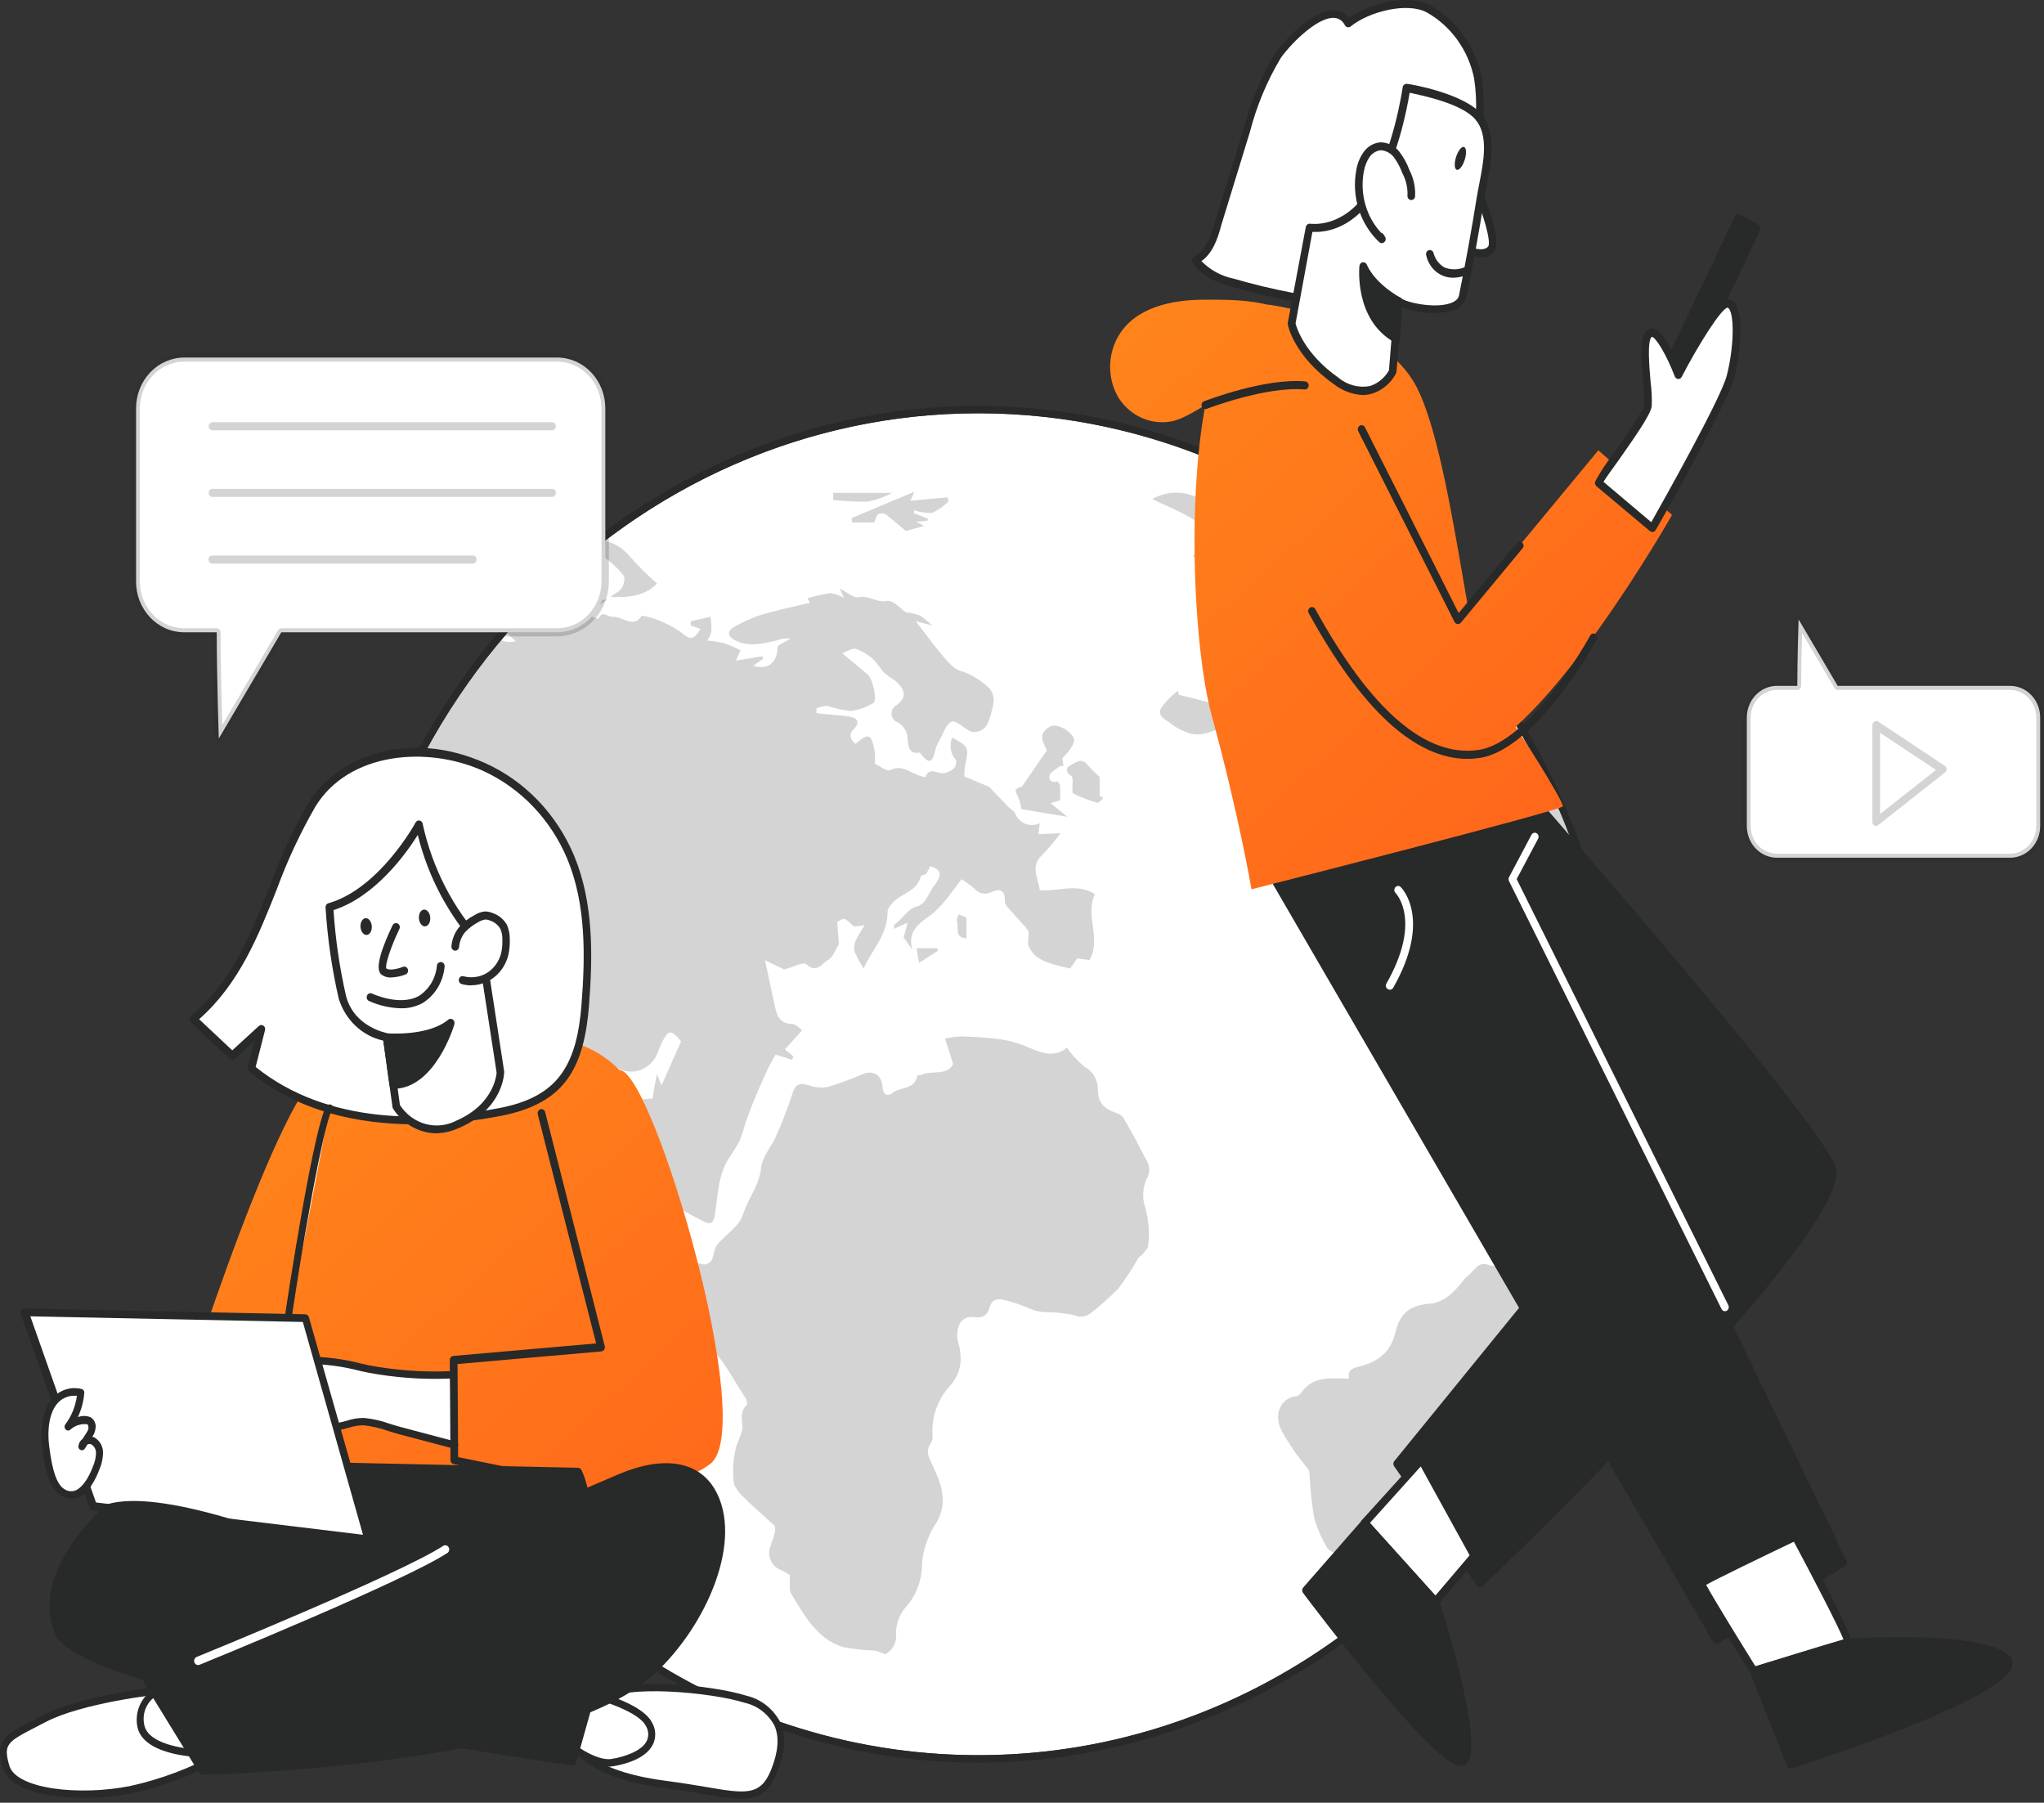 <svg width="237" height="209" viewBox="0 0 237 209" fill="none" xmlns="http://www.w3.org/2000/svg">
<rect x="0" y="0" width="237" height="209" fill="#333333" stroke="none"/>
<path d="M113.432 203.491C154.193 203.491 187.235 168.664 187.235 125.703C187.235 82.741 154.193 47.914 113.432 47.914C72.672 47.914 39.629 82.741 39.629 125.703C39.629 168.664 72.672 203.491 113.432 203.491Z" fill="white"/>
<path d="M113.432 47.914C128.029 47.914 142.298 52.476 154.435 61.024C166.572 69.571 176.031 81.72 181.617 95.934C187.203 110.148 188.665 125.789 185.817 140.878C182.97 155.968 175.941 169.829 165.619 180.707C155.297 191.586 142.147 198.995 127.83 201.996C113.514 204.998 98.675 203.457 85.189 197.57C71.703 191.682 60.176 181.712 52.067 168.92C43.957 156.127 39.629 141.088 39.629 125.703C39.628 115.487 41.536 105.371 45.244 95.933C48.953 86.495 54.389 77.919 61.243 70.695C68.096 63.471 76.233 57.742 85.188 53.833C94.142 49.924 103.74 47.913 113.432 47.914ZM113.432 47.053C98.674 47.053 84.246 51.666 71.975 60.308C59.704 68.95 50.14 81.233 44.492 95.605C38.844 109.976 37.366 125.79 40.245 141.046C43.125 156.303 50.231 170.317 60.667 181.317C71.103 192.316 84.399 199.807 98.874 202.841C113.349 205.876 128.353 204.319 141.988 198.366C155.623 192.413 167.277 182.332 175.477 169.398C183.676 156.464 188.053 141.258 188.053 125.703C188.032 104.85 180.163 84.858 166.173 70.113C152.184 55.368 133.216 47.075 113.432 47.053Z" fill="#282929"/>
<path d="M58.097 74.231C58.638 74.453 59.231 74.493 59.794 74.343L58.808 73.407C60.14 71.862 61.544 70.373 62.992 68.941C62.957 69.518 62.786 70.077 62.494 70.568C62.202 71.058 61.8 71.464 61.322 71.749C62.885 71.843 64.102 70.869 65.47 70.429C67.096 70.023 68.742 69.71 70.4 69.493L67.984 71.263C68.442 71.451 68.911 71.607 69.388 71.731C69.841 70.691 70.436 71.534 70.969 71.506C72.168 71.431 73.492 72.929 74.407 71.384C74.838 71.439 75.263 71.536 75.677 71.674C76.813 72.043 77.896 72.575 78.893 73.257C80.012 74.193 80.359 74.306 81.212 72.92L80.083 72.508V72.03L82.375 71.506C82.466 72.078 82.502 72.659 82.482 73.238C82.379 73.603 82.22 73.948 82.011 74.259C82.686 74.327 83.356 74.436 84.019 74.587C84.653 74.817 85.273 75.088 85.875 75.401L85.316 76.6L88.38 76.085L88.496 76.375L87.323 77.189C89.1 77.742 90.166 76.777 90.175 74.886L91.676 74.034C91.141 73.985 90.602 74.055 90.095 74.24C88.443 74.624 86.764 75.064 85.138 74.184C84.303 73.734 84.347 73.107 85.138 72.676C86.121 72.111 87.153 71.647 88.221 71.291C90.086 70.729 92.005 70.354 93.933 69.877L93.613 69.362C94.486 69.095 95.377 68.895 96.278 68.763C96.826 68.843 97.355 69.027 97.841 69.306L97.37 68.238C98.259 68.678 98.987 69.371 99.529 69.24C100.711 68.959 101.617 69.924 102.843 69.671C103.536 69.53 104.468 70.607 105.001 70.972C105.563 71.041 106.117 71.17 106.654 71.356C107.156 71.692 107.629 72.074 108.066 72.499L106.192 72.021C107.036 73.126 107.968 74.427 108.972 75.626C109.674 76.45 110.429 77.498 111.344 77.77C112.597 78.159 113.747 78.852 114.702 79.792C114.886 80.001 115.026 80.248 115.115 80.517C115.204 80.786 115.239 81.072 115.217 81.356C115.09 82.182 114.873 82.989 114.569 83.762C114.403 84.183 114.09 84.521 113.696 84.707C113.301 84.893 112.854 84.914 112.446 84.764C111.708 84.38 110.784 83.444 110.331 83.659C109.674 83.987 109.354 85.101 108.892 85.888C108.801 86.048 108.718 86.214 108.643 86.384C108.217 87.32 108.27 89.464 106.645 87.236C105.321 87.536 105.312 86.393 105.232 85.616C105.217 85.222 105.101 84.84 104.896 84.51C104.691 84.181 104.405 83.916 104.069 83.744C103.877 83.675 103.71 83.549 103.586 83.38C103.463 83.211 103.391 83.007 103.377 82.795C103.364 82.582 103.411 82.371 103.512 82.186C103.613 82.002 103.763 81.853 103.944 81.759C104.966 80.991 105.081 80.289 104.202 79.296C103.74 78.772 103.038 78.491 102.523 77.995C102.008 77.498 101.732 76.843 101.226 76.412C100.639 75.89 99.964 75.49 99.236 75.233C98.818 75.111 98.259 75.523 97.655 75.738C98.854 76.74 99.76 77.48 100.657 78.238C101.155 78.659 101.741 81.197 101.288 81.487C100.45 82.017 99.508 82.338 98.534 82.423C97.654 82.316 96.786 82.122 95.94 81.843C95.505 81.862 95.076 81.957 94.67 82.124V82.686L96.953 82.91C97.549 82.944 98.143 83.019 98.73 83.135C99.538 83.322 99.618 83.893 99.076 84.446C98.33 85.167 98.57 85.672 99.183 86.243C100.719 84.923 101.057 85.054 101.421 87.114C101.461 87.588 101.461 88.064 101.421 88.537C102.052 88.818 102.825 89.474 103.198 89.287C104.815 88.472 105.863 89.979 107.311 90.092C107.737 88.912 108.546 89.633 109.292 89.652C109.787 89.612 110.255 89.401 110.624 89.052C110.829 88.874 110.962 88.228 110.838 88.116C110.529 87.774 110.324 87.343 110.25 86.877C110.176 86.412 110.235 85.933 110.42 85.504C112.366 86.627 112.348 86.627 111.904 88.725C111.834 89.151 111.804 89.584 111.815 90.017L114.702 91.234C115.59 92.17 116.283 92.901 116.949 93.584C117.189 93.818 117.545 93.977 117.687 94.268C117.795 94.549 117.958 94.804 118.163 95.017C118.369 95.23 118.613 95.396 118.882 95.505C119.151 95.615 119.438 95.666 119.726 95.654C120.014 95.642 120.296 95.569 120.556 95.438C120.512 95.859 120.467 96.262 120.414 96.711L122.972 96.59C122.24 97.587 121.438 98.526 120.574 99.399C119.552 100.635 120.387 101.945 120.574 103.209C122.724 103.387 124.873 102.339 126.952 103.659C125.771 106.196 127.743 108.818 126.321 111.299L124.909 111.121L124.074 112.292C121.924 111.758 119.845 111.44 119.197 109.483C119.197 108.724 119.357 108.172 119.197 107.891C118.699 107.161 118.033 106.58 117.474 105.906C117.1 105.447 116.479 104.923 116.505 104.464C116.576 103.003 115.75 103.078 114.986 103.406C114.663 103.59 114.291 103.652 113.929 103.584C113.568 103.516 113.239 103.322 112.996 103.032C112.519 102.624 112.011 102.258 111.477 101.936C111.113 102.423 110.758 102.947 110.358 103.434C109.729 104.321 109.011 105.134 108.217 105.859C106.822 106.927 105.161 107.732 105.765 110.101L104.779 108.668C104.948 108.069 105.063 107.638 105.25 106.964L103.642 107.685C103.695 107.413 103.642 107.217 103.749 107.161C104.69 106.515 105.259 105.288 106.485 105.045C106.855 104.878 107.165 104.593 107.373 104.23C107.737 103.724 107.968 103.116 108.35 102.629C109.292 101.43 109.123 100.756 107.826 100.419C107.719 100.729 107.573 101.022 107.391 101.29C107.249 101.459 106.805 101.44 106.769 101.58C106.432 102.947 105.33 103.35 104.344 103.977C103.731 104.37 102.914 105.129 102.914 105.728C102.914 108.471 101.048 110.147 100.142 112.282C99.737 111.675 99.386 111.029 99.094 110.353C98.988 109.921 99.032 109.463 99.218 109.061C99.524 108.443 99.872 107.849 100.258 107.282C99.68 107.282 99.129 107.526 98.925 107.339C97.921 106.402 97.948 106.346 97.077 106.88C97.148 107.882 97.211 108.752 97.264 109.473C96.864 110.091 96.58 111.018 96.011 111.299C95.443 111.58 94.723 112.928 93.515 111.805C93.142 111.449 91.872 112.161 91.01 112.376C90.969 112.388 90.926 112.388 90.886 112.376L88.7 111.327C89.153 113.434 89.509 115.072 89.873 116.786C90.104 117.863 90.495 118.658 91.783 118.705C92.28 118.705 92.76 119.286 93.009 119.445L91.001 121.664L91.987 122.469L91.854 122.872L89.926 122.263C89.66 122.76 89.295 123.368 88.984 124.024C88.469 125.128 87.981 126.243 87.51 127.366C87.137 128.302 86.781 129.192 86.453 130.119C86.273 130.81 86.059 131.492 85.813 132.16C85.434 132.887 85.006 133.585 84.534 134.248C83.219 136.27 83.255 138.658 82.873 140.933C82.74 141.739 82.402 142.029 81.709 141.664C80.441 141.049 79.207 140.358 78.013 139.594C76.761 138.733 75.695 137.544 74.407 136.739C73.208 136.104 72.151 135.207 71.307 134.108C71.085 133.771 70.916 133.405 70.72 133.059C70.542 132.689 70.33 132.338 70.09 132.01C68.606 130.287 68.908 128.771 70.889 127.741C71.293 127.486 71.594 127.082 71.733 126.608C71.864 125.993 71.93 125.365 71.928 124.735C72.489 125.359 72.989 126.039 73.421 126.767C73.989 127.956 74.904 127.235 75.65 127.385L75.89 125.906C75.953 125.587 76.024 125.269 76.183 124.548C76.477 125.288 76.61 125.615 76.699 125.849L78.973 120.728C77.756 119.295 77.507 119.333 76.645 121.065C76.529 121.318 76.425 121.577 76.335 121.842C76.179 122.325 75.926 122.766 75.594 123.137C75.261 123.507 74.857 123.797 74.408 123.988C73.959 124.178 73.477 124.264 72.994 124.239C72.51 124.215 72.038 124.08 71.609 123.846C70.978 125.494 70.845 125.718 69.05 125.821C67.256 125.924 65.372 125.821 63.72 125.821L60.709 129.435L61.597 129.81L59.607 131.617L58.532 130.25C58.07 132.862 57.644 135.924 56.969 138.883C56.361 141.894 55.468 144.833 54.304 147.656C52.593 145.527 51.736 142.78 51.914 139.997C52.026 139.313 51.942 138.609 51.674 137.975C51.035 136.991 49.995 136.28 49.391 135.278C48.441 133.724 46.584 132.928 46.22 130.896C46.22 130.634 45.642 130.381 45.331 130.287C44.363 130.025 43.386 129.847 42.373 129.632C42.244 130.402 42.005 131.147 41.663 131.842C41.063 132.668 40.564 133.571 40.179 134.529C39.862 131.598 39.702 128.65 39.699 125.7C39.658 106.75 46.203 88.441 58.097 74.231Z" fill="#282929" fill-opacity="0.2"/>
<path d="M160.372 185.716C160.146 185.225 160.002 184.696 159.945 184.153C159.976 183.591 159.845 183.033 159.571 182.551C159.297 182.069 158.892 181.684 158.409 181.447C157.192 180.866 155.903 180.511 154.651 179.977C154.357 179.902 154.095 179.728 153.905 179.481C153.263 178.407 152.753 177.253 152.386 176.044C152.103 174.36 151.919 172.659 151.835 170.951C151.842 170.763 151.805 170.577 151.728 170.408C151.089 169.537 150.351 168.732 149.783 167.805C149.214 166.878 148.264 165.661 148.21 164.546C148.172 164.22 148.198 163.889 148.287 163.574C148.376 163.259 148.525 162.966 148.726 162.715C148.927 162.464 149.175 162.259 149.455 162.113C149.735 161.967 150.04 161.884 150.351 161.869C150.566 161.8 150.752 161.654 150.875 161.457C152.315 159.406 154.429 159.856 156.419 159.827C156.241 158.947 156.667 158.657 157.538 158.442C159.563 157.955 161.189 156.953 161.775 154.528C162.362 152.103 163.552 151.27 166.111 151.12C166.869 150.956 167.578 150.595 168.171 150.071C168.656 149.654 169.099 149.187 169.495 148.676C169.688 148.411 169.905 148.166 170.144 147.946C170.845 147.44 171.352 146.345 172.284 146.56C173.244 146.902 174.283 146.902 175.243 146.56C176.131 146.139 177.019 145.68 178.094 145.146L179.08 147.955C179.755 146.85 179.08 145.755 178.911 144.594C180.875 145.867 183.131 146.597 183.602 149.425L183.726 149.35C179.413 163.583 171.306 176.207 160.372 185.716Z" fill="#282929" fill-opacity="0.2"/>
<path d="M175.198 100.397C172.72 100.987 170.872 99.676 168.891 98.665C168.712 98.564 168.559 98.422 168.441 98.248C168.324 98.074 168.247 97.874 168.216 97.663C168.246 97.411 168.325 97.168 168.447 96.949C168.569 96.73 168.732 96.54 168.927 96.39C169.48 96.15 170.063 95.999 170.659 95.94L169.895 95.416C170.9 94.89 171.855 94.263 172.746 93.543C173.173 93.131 173.031 92.129 173.359 91.521C173.919 90.5 174.656 89.573 175.349 88.553C176.015 89.545 176.193 91.315 177.81 90.884C178.059 90.826 178.295 90.717 178.503 90.563C178.712 90.408 178.89 90.212 179.027 89.985C183.579 99.266 186.299 109.424 187.022 119.844C186.76 119.557 186.461 119.311 186.134 119.114C184.108 117.897 183.993 117.513 184.517 115.06C184.589 114.259 184.589 113.454 184.517 112.653L184.011 114.704C183.531 113.768 182.847 113.084 182.776 112.298C182.651 110.902 181.994 110.584 180.875 110.565C180.43 110.512 179.992 110.408 179.569 110.256L179.942 110.078C179.871 109.386 180.04 108.318 179.684 108.075C178.279 107.185 176.822 106.387 175.323 105.687L176.273 107.841L175.944 107.925L171.307 105.322L171.512 104.947L172.089 105.294L171.769 104.152C171.87 104.154 171.969 104.183 172.057 104.237C172.144 104.291 172.216 104.368 172.267 104.461C173.155 105.771 173.555 105.874 174.798 104.929C175.731 104.227 176.069 103.421 175.083 102.429C174.994 102.345 175.225 101.624 175.349 101.614C175.87 101.556 176.397 101.597 176.904 101.736C177.578 101.986 178.239 102.273 178.885 102.597C177.845 101.53 176.788 100.013 175.198 100.397Z" fill="#282929" fill-opacity="0.2"/>
<path d="M111.38 153.283C111.035 153.887 110.909 154.602 111.025 155.296C111.611 157.365 111.62 159.088 110.021 160.82C109.348 161.579 108.833 162.477 108.507 163.457C108.181 164.437 108.052 165.478 108.129 166.513C108.152 166.797 108.083 167.081 107.933 167.318C107.285 168.254 107.676 168.91 108.111 169.846C109.07 171.906 109.976 174.022 108.635 176.447C107.673 177.842 107.076 179.479 106.903 181.194C106.939 183.001 106.334 184.758 105.206 186.119C104.406 186.948 103.933 188.065 103.882 189.246C103.967 189.757 103.89 190.282 103.663 190.742C103.437 191.202 103.074 191.572 102.63 191.793C102.221 191.603 101.796 191.455 101.36 191.353C100.143 191.324 98.931 191.189 97.735 190.951C94.733 190.014 93.293 187.327 91.73 184.762C91.446 184.293 91.623 183.516 91.579 182.608C91.401 182.505 90.993 182.234 90.557 182.018C90.295 181.93 90.052 181.784 89.847 181.591C89.641 181.398 89.475 181.161 89.362 180.896C89.248 180.632 89.188 180.345 89.186 180.054C89.183 179.764 89.239 179.476 89.349 179.209C89.482 178.722 89.704 178.273 89.811 177.749C89.882 177.468 89.918 177.028 89.811 176.887C88.807 175.951 87.715 175.015 86.729 174.078C86.089 173.442 85.245 172.73 85.085 171.915C84.928 170.666 84.988 169.397 85.263 168.17C85.387 167.337 85.911 166.569 86.053 165.736C86.196 164.902 85.636 163.77 86.56 162.927C86.675 162.824 86.613 162.328 86.48 162.131C84.987 159.949 83.815 157.384 81.861 155.736C79.311 153.564 78.049 150.717 76.646 147.862C76.359 146.996 76.191 146.091 76.148 145.174C78.085 145.699 79.799 146.204 81.541 146.598C81.727 146.606 81.912 146.567 82.08 146.484C82.249 146.401 82.396 146.276 82.509 146.12C82.793 145.605 82.758 144.847 83.095 144.407C83.735 143.583 84.579 142.955 85.281 142.188C85.672 141.787 85.975 141.302 86.169 140.764C86.746 138.892 88.061 137.441 88.265 135.334C88.39 134.042 89.527 132.881 90.042 131.589C90.747 129.999 91.37 128.371 91.908 126.71C92.299 125.484 92.947 125.587 93.871 125.849C94.548 126.09 95.272 126.147 95.976 126.018C97.357 125.6 98.715 125.103 100.045 124.529C101.244 124.051 102.195 124.604 102.301 125.877C102.381 126.813 102.754 127.291 103.589 126.645C104.424 125.999 106.068 126.345 106.37 124.697C106.37 124.641 106.69 124.697 106.832 124.613C108.093 124.042 109.817 124.772 110.518 123.358C110.181 122.291 109.896 121.392 109.577 120.409C110.161 120.273 110.755 120.188 111.353 120.156C112.881 120.212 114.418 120.269 115.937 120.484C117.019 120.636 118.079 120.931 119.091 121.364C120.708 122.066 122.262 122.684 123.71 121.458C124.297 122.309 124.997 123.065 125.789 123.705C126.248 123.945 126.633 124.316 126.9 124.777C127.167 125.237 127.306 125.768 127.299 126.308C127.299 128.021 128.187 128.62 129.458 129.042C129.785 129.137 130.072 129.345 130.275 129.632C131.03 130.933 131.794 132.253 132.443 133.611C132.904 134.547 133.74 135.399 132.896 136.794C132.469 137.835 132.438 139.007 132.807 140.072C133.188 141.466 133.3 142.928 133.135 144.369C133.135 144.678 132.825 144.978 132.611 145.249C132.398 145.521 132.132 145.643 131.963 145.895C131.262 147.123 130.488 148.302 129.644 149.425C128.676 150.398 127.652 151.308 126.58 152.15C126.3 152.407 125.955 152.573 125.588 152.628C125.221 152.682 124.846 152.624 124.51 152.459C123.406 152.237 122.284 152.124 121.161 152.122C120.729 152.1 120.3 152.031 119.881 151.916C119.029 151.536 118.157 151.207 117.27 150.933C116.381 150.727 115.164 150.137 114.756 151.551C114.383 152.824 113.699 152.777 112.73 152.684C112.477 152.67 112.224 152.717 111.99 152.821C111.756 152.925 111.548 153.082 111.38 153.283Z" fill="#282929" fill-opacity="0.2"/>
<path d="M167.221 72.448C166.962 72.363 166.714 72.243 166.484 72.092L164.316 73.684L167.088 73.262L167.15 73.702L164.485 74.742V76.127L167.657 77.832L166.2 79.049C166.273 79.451 166.273 79.864 166.2 80.266C165.196 82.438 164.174 84.601 163.082 86.717C162.778 87.261 162.343 87.711 161.82 88.019C161.072 88.438 160.297 88.804 159.502 89.114C158.915 89.395 158.356 89.704 158.178 88.618C158 87.532 157.743 86.558 157.503 85.528C157.458 85.341 157.396 85.079 157.263 85.013C156.17 84.414 155.975 83.449 155.984 82.204C155.984 81.811 155.344 81.052 155.051 81.081C152.901 81.296 151.551 80.144 150.387 78.449C150.067 77.981 149.499 77.401 149.064 77.373C146.248 77.185 143.876 75.856 141.371 74.339L144.737 73.974L143.849 72.813L141.184 73.993C141.107 73.732 141.08 73.458 141.105 73.186C141.129 72.914 141.206 72.65 141.329 72.41C141.453 72.17 141.621 71.959 141.823 71.788C142.025 71.618 142.258 71.492 142.508 71.418C143.662 70.95 143.778 70.294 143.183 69.451H140.091L140.98 68.394L138.999 68.094L139.887 67.157C138.341 66.053 140.367 65.5 140.242 64.667L138.324 64.536C138.679 63.974 138.874 63.3 139.265 63.122C139.892 62.956 140.54 62.902 141.184 62.963C139.407 60.154 136.378 59.218 133.606 57.86C134.35 57.436 135.172 57.188 136.015 57.131C136.859 57.075 137.704 57.211 138.492 57.532C139.926 57.953 141.387 58.265 142.863 58.469C142.73 58.253 142.463 57.794 142.188 57.326C142.756 57.392 143.325 57.476 143.893 57.523C144.204 57.523 144.524 57.523 144.844 57.523L144.888 56.952L141.415 56.334C142.596 55.997 143.725 55.519 144.862 55.285C153.273 59.473 160.858 65.296 167.221 72.448Z" fill="#282929" fill-opacity="0.2"/>
<path d="M176.61 85.461L177.028 86.219C176.753 86.313 176.468 86.416 176.14 86.538L176.61 85.461Z" fill="#282929" fill-opacity="0.2"/>
<path d="M172.578 79.248H172.623C172.848 79.56 173.061 79.872 173.262 80.184L172.578 79.248Z" fill="#282929" fill-opacity="0.2"/>
<path d="M175.322 85.044C175.219 84.512 175.246 83.961 175.402 83.443C175.713 83.94 176.006 84.436 176.291 84.942L175.322 85.044Z" fill="#282929" fill-opacity="0.2"/>
<path d="M82.473 178.263C82.944 179.331 82.811 181.372 82.002 182.102C81.819 182.275 81.598 182.398 81.359 182.46C81.12 182.521 80.87 182.52 80.632 182.455C80.394 182.39 80.174 182.264 79.993 182.088C79.812 181.912 79.676 181.692 79.595 181.447C78.822 178.769 78.147 176.072 77.436 173.376C77.383 173.17 77.436 172.907 77.303 172.748C76.999 172.252 76.877 171.655 76.96 171.071C77.044 170.486 77.327 169.954 77.756 169.574C79.24 170.745 79.4 173.319 82.065 173.188C82.065 174.125 82.011 174.949 82.065 175.791C82.067 176.634 82.205 177.47 82.473 178.263Z" fill="#282929" fill-opacity="0.2"/>
<path d="M118.105 92.529C117.98 92.183 117.67 91.686 117.785 91.537C117.978 91.347 118.224 91.229 118.487 91.2C119.517 89.692 120.423 88.391 121.383 86.996C120.601 85.535 120.628 84.992 121.676 84.271C122.316 83.831 123.781 84.449 124.448 85.451C124.758 85.909 124.314 86.771 123.159 87.923L123.319 88.793C123.097 88.793 122.929 88.793 122.84 88.868C122.431 89.196 121.818 89.477 121.694 89.917C121.569 90.357 121.951 90.853 122.582 90.582C122.747 90.707 122.866 90.889 122.92 91.097C122.947 91.655 122.947 92.214 122.92 92.773L121.809 93.119L123.772 94.701L118.442 93.812C118.309 93.129 118.203 92.801 118.105 92.529Z" fill="#282929" fill-opacity="0.2"/>
<path d="M72.986 64.467C73.981 65.605 75.049 66.669 76.184 67.651C74.772 69.093 72.968 69.289 70.774 69.205C71.378 68.756 71.876 68.54 72.107 68.156C72.338 67.772 72.515 67.014 72.32 66.752C71.348 65.516 70.137 64.513 68.767 63.812C69.228 63.437 69.655 63.063 70.179 62.707C71.269 62.964 72.252 63.58 72.986 64.467Z" fill="#282929" fill-opacity="0.2"/>
<path d="M139.656 85.052C139.134 85.188 138.588 85.188 138.066 85.052C137.244 84.826 136.469 84.438 135.783 83.91C135.268 83.461 134.095 83.095 134.655 82.037C135.202 81.294 135.848 80.638 136.574 80.09L136.68 80.549L140.713 81.569L141.699 80.183L141.539 80.642L143.316 81.719L143.129 81.963H141.237L142.952 82.899L141.051 83.479L142.01 84.228C141.202 84.556 140.438 84.874 139.656 85.052Z" fill="#282929" fill-opacity="0.2"/>
<path d="M105.037 61.562C104.149 60.832 103.456 60.186 102.692 59.633C102.555 59.56 102.402 59.522 102.248 59.522C102.094 59.522 101.942 59.56 101.804 59.633C101.582 59.793 101.537 60.214 101.378 60.57H98.801L98.748 60.064L106.006 57.012L105.562 58.051L109.879 57.658L109.977 58.135C109.432 58.684 108.801 59.127 108.111 59.446C107.398 59.493 106.683 59.395 106.006 59.156L105.961 59.502L107.605 60.13L107.543 60.364L106.246 60.495L107.134 60.972L105.037 61.562Z" fill="#282929" fill-opacity="0.2"/>
<path d="M124.226 89.986C123.604 89.592 123.506 89.049 124.119 88.722C124.732 88.394 125.443 87.785 126.144 88.722C126.526 89.18 126.979 89.564 127.504 90.079V92.279L127.93 92.504C127.699 92.701 127.415 93.113 127.246 93.066C126.281 92.818 125.345 92.457 124.457 91.989C124.234 91.858 124.403 90.997 124.368 90.482C124.359 90.257 124.323 89.986 124.226 89.986Z" fill="#282929" fill-opacity="0.2"/>
<path d="M186.241 134.368C186.419 134.274 186.607 134.202 186.8 134.152C186.8 134.483 186.765 134.811 186.694 135.135C186.163 135.326 185.647 135.558 185.148 135.828C184.615 136.109 184.26 136.765 183.753 137.476L181.311 137.177C183.087 136.165 184.633 135.21 186.241 134.368Z" fill="#282929" fill-opacity="0.2"/>
<path d="M176.629 139.094C176.522 137.84 178.663 137.044 180.582 137.596L179.56 138.832L181.577 138.645C179.996 139.806 178.281 138.954 176.629 139.094Z" fill="#282929" fill-opacity="0.2"/>
<path d="M96.607 57.137H103.421C102.535 57.636 101.578 57.98 100.587 58.157C99.258 58.175 97.929 58.11 96.607 57.961V57.137Z" fill="#282929" fill-opacity="0.2"/>
<path d="M51.23 151.082C50.848 150.923 50.342 150.146 50.422 149.865C50.794 148.973 51.247 148.121 51.772 147.318L52.18 147.506C52.18 148.367 52.18 149.228 52.18 150.08C52.18 150.933 51.994 151.382 51.23 151.082Z" fill="#282929" fill-opacity="0.2"/>
<path d="M176.078 90.723C176.078 90.723 211.931 131.63 212.499 135.665C213.592 143.474 171.636 183.567 171.636 183.567L162.024 169.738L187.022 139.036L154.153 91.734L176.078 90.723Z" fill="#282929"/>
<path d="M111.175 106.008L112.063 106.382V108.789C110.553 108.704 111.246 107.422 110.944 106.729C110.864 106.57 111.086 106.27 111.175 106.008Z" fill="#282929" fill-opacity="0.2"/>
<path d="M146.531 99.79L199.005 190.097L213.734 181.165L170.303 91.363L146.531 99.79Z" fill="#282929"/>
<path d="M171.618 184.023H171.565C171.504 184.016 171.445 183.995 171.391 183.963C171.338 183.931 171.291 183.888 171.254 183.836L161.651 169.997C161.589 169.914 161.556 169.812 161.556 169.707C161.556 169.601 161.589 169.499 161.651 169.417L186.4 139.015L153.789 92.002C153.741 91.935 153.711 91.855 153.703 91.77C153.695 91.686 153.71 91.601 153.745 91.525C153.779 91.448 153.833 91.383 153.901 91.337C153.968 91.291 154.047 91.265 154.127 91.263L176.042 90.252C176.106 90.246 176.17 90.256 176.229 90.282C176.288 90.308 176.34 90.349 176.38 90.401C180.066 94.606 212.349 131.533 212.917 135.578C213.388 138.977 206.61 148.153 192.761 162.862C182.581 173.742 172.018 183.808 171.92 183.901C171.881 183.942 171.833 183.974 171.781 183.995C171.729 184.016 171.674 184.025 171.618 184.023ZM162.575 169.744L171.681 182.853C183.558 171.486 212.917 141.852 212.056 135.709C211.665 132.9 190.265 107.62 175.891 91.188L155.006 92.124L187.342 138.734C187.407 138.815 187.443 138.918 187.443 139.024C187.443 139.13 187.407 139.233 187.342 139.314L162.575 169.744Z" fill="#282929"/>
<path d="M199.006 190.57C198.929 190.571 198.854 190.551 198.787 190.511C198.72 190.472 198.664 190.415 198.624 190.346L146.159 100.039C146.133 99.975 146.119 99.907 146.119 99.838C146.119 99.768 146.133 99.7 146.159 99.636C146.182 99.571 146.219 99.512 146.267 99.464C146.315 99.415 146.372 99.378 146.434 99.355L170.144 90.928C170.244 90.891 170.353 90.894 170.451 90.935C170.549 90.977 170.629 91.054 170.677 91.153L214.117 180.955C214.168 181.062 214.178 181.186 214.145 181.301C214.112 181.416 214.038 181.513 213.939 181.573L199.21 190.514C199.147 190.548 199.077 190.567 199.006 190.57ZM147.198 100.048L199.157 189.475L213.149 180.983L170.082 91.94L147.198 100.048Z" fill="#282929"/>
<path d="M147.136 35.33C147.136 35.33 159.421 36.875 163.899 44.234C168.376 51.594 170.543 78.597 172.809 80.629C175.074 82.66 181.319 92.988 181.221 93.475C181.124 93.962 145.11 103.1 145.11 103.1C145.11 103.1 143.627 94.374 140.5 82.979C137.373 71.584 136.813 35.339 147.136 35.33Z" fill="url(#paint0_linear_2923_15633)"/>
<path d="M156.455 46.984C156.712 47.377 169.043 71.871 169.043 71.871L185.326 52.209L193.872 59.699C193.872 59.699 179.303 85.373 170.011 87.854C160.719 90.335 142.055 54.521 142.606 50.776C143.156 47.031 152.804 41.46 156.455 46.984Z" fill="url(#paint1_linear_2923_15633)"/>
<path d="M139.629 34.747C135.898 34.747 131.634 35.618 129.689 38.942C129.053 40.018 128.717 41.261 128.717 42.528C128.717 43.796 129.053 45.038 129.689 46.114C130.358 47.16 131.304 47.976 132.41 48.461C133.515 48.945 134.731 49.077 135.907 48.839C137.684 48.427 139.185 47.163 140.873 46.404C143.28 45.318 145.981 45.3 148.539 44.7C149.359 44.571 150.13 44.209 150.769 43.652C151.386 42.98 151.735 42.086 151.746 41.152C152.11 34.495 143.813 34.747 139.629 34.747Z" fill="url(#paint2_linear_2923_15633)"/>
<path d="M70.259 175.611C70.259 175.611 77.295 151.651 76.371 136.623C75.447 121.595 66.146 120.5 62.921 120.219C59.697 119.938 42.623 117.176 36.218 125.116C29.813 133.056 18.549 170.236 18.549 170.236L70.259 175.611Z" fill="url(#paint3_linear_2923_15633)"/>
<path d="M71.965 124.076C75.865 124.891 87.884 165.405 82.376 169.703C73.786 176.407 47.553 167.25 47.553 167.25L50.218 155.33C50.218 155.33 69.149 156.267 69.495 152.184C69.842 148.102 58.915 128.889 60.443 126.089C61.971 123.29 71.965 124.076 71.965 124.076Z" fill="url(#paint4_linear_2923_15633)"/>
<path d="M106.281 109.93H108.689L108.76 110.22L106.557 111.634C106.459 110.997 106.361 110.426 106.281 109.93Z" fill="#282929" fill-opacity="0.2"/>
<path d="M191.329 46.765L193.512 47.922L203.746 26.465L201.564 25.308L191.329 46.765Z" fill="#282929"/>
<path d="M193.498 48.394C193.43 48.408 193.361 48.408 193.293 48.394L191.117 47.233C191.064 47.206 191.017 47.168 190.979 47.122C190.94 47.076 190.91 47.022 190.891 46.964C190.872 46.906 190.864 46.844 190.868 46.782C190.872 46.721 190.887 46.661 190.913 46.605L201.155 25.099C201.18 25.043 201.215 24.994 201.258 24.953C201.301 24.913 201.352 24.882 201.406 24.863C201.461 24.844 201.519 24.836 201.577 24.841C201.634 24.846 201.691 24.864 201.742 24.892L203.9 26.053C203.953 26.08 204 26.118 204.038 26.164C204.077 26.211 204.106 26.265 204.124 26.323C204.143 26.382 204.149 26.444 204.145 26.505C204.14 26.567 204.123 26.626 204.096 26.681L193.889 48.141C193.835 48.251 193.742 48.335 193.631 48.375L193.498 48.394ZM191.908 46.521L193.302 47.261L203.136 26.662L201.742 25.922L191.908 46.521Z" fill="#282929"/>
<path d="M185.361 55.983C185.619 55.15 190.869 48.427 191.064 46.966C191.26 45.506 190.087 39.476 191.26 38.643C192.433 37.809 194.591 43.446 194.591 43.446C194.591 43.446 199.184 34.635 200.49 35.206C201.796 35.778 201.378 40.656 200.65 43.633C199.921 46.611 191.589 61.226 191.589 61.226L185.361 55.983Z" fill="white"/>
<path d="M191.588 61.675C191.489 61.677 191.392 61.644 191.313 61.581L185.094 56.357C185.025 56.295 184.975 56.214 184.95 56.122C184.925 56.03 184.926 55.933 184.952 55.842C185.54 54.743 186.221 53.703 186.987 52.733C188.399 50.72 190.54 47.677 190.647 46.9C190.663 46.043 190.619 45.185 190.513 44.335C190.229 41.198 190.105 38.923 191.02 38.258C191.134 38.173 191.267 38.117 191.406 38.096C191.544 38.075 191.686 38.089 191.819 38.136C192.867 38.464 194.049 40.945 194.662 42.378C196.776 38.408 199.379 34.204 200.676 34.775C202.648 35.636 201.511 42.059 201.102 43.736C200.347 46.722 192.352 60.851 191.97 61.45C191.937 61.508 191.893 61.557 191.841 61.596C191.789 61.635 191.73 61.662 191.668 61.675H191.588ZM185.921 55.861L191.464 60.542C192.876 58.042 199.592 46.095 200.223 43.52C201.111 40.056 201.111 36.03 200.321 35.664C199.619 35.721 196.98 39.859 194.991 43.698C194.95 43.776 194.889 43.841 194.815 43.884C194.741 43.927 194.657 43.947 194.573 43.941C194.49 43.933 194.41 43.9 194.343 43.847C194.275 43.795 194.223 43.724 194.191 43.642C193.187 41.039 191.952 39.054 191.526 39.054C190.957 39.466 191.242 42.593 191.384 44.279C191.509 45.209 191.554 46.149 191.517 47.087C191.393 48.024 189.847 50.271 187.688 53.342C187.022 54.26 186.24 55.346 185.921 55.861Z" fill="#282929"/>
<path d="M208.182 178.137C208.182 178.137 214.738 190.365 214.285 190.421C213.832 190.477 203.341 193.736 203.341 193.736C203.341 193.736 197.167 183.811 197.256 183.558C197.345 183.305 208.182 178.137 208.182 178.137Z" fill="white"/>
<path d="M203.341 194.2C203.268 194.2 203.196 194.18 203.132 194.143C203.069 194.105 203.015 194.051 202.977 193.985C196.67 183.863 196.759 183.685 196.839 183.395C196.918 183.105 196.99 182.965 208.005 177.712C208.106 177.662 208.221 177.654 208.326 177.691C208.432 177.727 208.521 177.805 208.574 177.908C215.023 189.949 214.792 190.352 214.694 190.614C214.658 190.686 214.606 190.748 214.543 190.795C214.479 190.842 214.407 190.873 214.33 190.886C213.904 190.951 207.596 192.899 203.474 194.181L203.341 194.2ZM197.825 183.742C198.517 185.052 201.511 189.931 203.537 193.18C205.962 192.431 211.976 190.567 213.753 190.071C213.131 188.498 210.075 182.627 207.996 178.742C204.416 180.446 199.13 183.011 197.825 183.742Z" fill="#282929"/>
<path d="M214.285 190.417C214.285 190.417 232.052 189.396 232.94 192.729C233.829 196.063 207.596 204.564 207.596 204.564L203.332 193.731L214.285 190.417Z" fill="#282929"/>
<path d="M207.605 205.027C207.518 205.028 207.434 205.001 207.361 204.951C207.288 204.901 207.231 204.83 207.197 204.746L202.933 193.923C202.906 193.862 202.893 193.797 202.893 193.731C202.893 193.664 202.906 193.599 202.933 193.539C202.959 193.479 202.997 193.427 203.045 193.385C203.092 193.343 203.148 193.312 203.208 193.295L214.143 189.981H214.241C217.27 189.812 232.417 189.119 233.349 192.63C234.282 196.142 213.966 203.014 207.721 205.037C207.682 205.04 207.643 205.037 207.605 205.027ZM203.945 194.035L207.863 203.997C220.157 199.981 232.994 194.634 232.523 192.855C231.972 190.814 221.588 190.468 214.357 190.88L203.945 194.035Z" fill="#282929"/>
<path d="M170.953 180.392L166.431 185.673L158.223 176.572L164.814 169.287L170.953 180.392Z" fill="white"/>
<path d="M166.431 186.139C166.369 186.138 166.308 186.125 166.252 186.099C166.195 186.073 166.145 186.036 166.102 185.989L157.903 176.888C157.822 176.802 157.776 176.686 157.776 176.565C157.776 176.444 157.822 176.328 157.903 176.242L164.494 168.967C164.541 168.914 164.599 168.873 164.664 168.848C164.729 168.824 164.799 168.817 164.867 168.827C164.936 168.835 165.002 168.86 165.06 168.899C165.119 168.937 165.168 168.99 165.205 169.051L171.334 180.147C171.382 180.233 171.403 180.333 171.394 180.432C171.384 180.531 171.345 180.625 171.281 180.699L166.759 185.98C166.672 186.073 166.555 186.13 166.431 186.139ZM158.835 176.57L166.422 184.997L170.402 180.315L164.734 170.016L158.835 176.57Z" fill="#282929"/>
<path d="M166.43 185.671C166.43 185.671 172.355 204.519 169.246 204.266C166.137 204.014 151.391 184.379 151.391 184.379L158.222 176.57L166.43 185.671Z" fill="#282929"/>
<path d="M169.308 204.736H169.255C166.057 204.474 152.607 186.703 151.088 184.681C151.021 184.595 150.984 184.487 150.984 184.376C150.984 184.265 151.021 184.158 151.088 184.072L157.92 176.263C157.962 176.216 158.013 176.179 158.07 176.153C158.126 176.128 158.187 176.114 158.248 176.113C158.368 176.114 158.483 176.164 158.568 176.254L166.776 185.355C166.817 185.408 166.85 185.468 166.874 185.533C167.762 188.257 171.92 201.965 170.179 204.306C170.077 204.445 169.945 204.557 169.793 204.632C169.642 204.707 169.475 204.743 169.308 204.736ZM151.968 184.4C157.662 191.946 167.194 203.631 169.281 203.8C169.316 203.807 169.351 203.803 169.383 203.788C169.415 203.772 169.441 203.747 169.459 203.716C170.57 202.227 167.958 192.049 166.039 185.926L158.231 177.265L151.968 184.4Z" fill="#282929"/>
<path d="M200.019 152.02C199.937 152.022 199.857 152 199.786 151.958C199.716 151.915 199.658 151.852 199.619 151.777L174.967 102.152C174.932 102.083 174.914 102.006 174.914 101.928C174.914 101.849 174.932 101.772 174.967 101.703L177.57 96.787C177.597 96.734 177.634 96.686 177.679 96.647C177.724 96.609 177.775 96.58 177.831 96.562C177.886 96.545 177.944 96.539 178.002 96.546C178.059 96.552 178.115 96.571 178.165 96.6C178.217 96.629 178.262 96.669 178.299 96.717C178.336 96.765 178.363 96.82 178.38 96.879C178.396 96.939 178.402 97.001 178.395 97.062C178.389 97.123 178.371 97.183 178.343 97.237L175.856 101.918L200.401 151.327C200.454 151.438 200.465 151.567 200.43 151.686C200.395 151.805 200.318 151.904 200.214 151.964C200.153 151.996 200.087 152.015 200.019 152.02Z" fill="white"/>
<path d="M149.711 34.392C147.419 33.952 145.145 33.408 142.907 32.753C141.272 32.276 139.522 31.639 138.634 30.122C140.1 29.41 140.73 27.631 141.228 26.021L144.559 15.132C145.334 12.085 146.531 9.177 148.112 6.499C149.303 4.683 154.411 -0.673 156.303 2.66C158.453 0.909 162.992 -0.364 165.542 0.956C166.994 1.761 168.261 2.891 169.257 4.265C170.253 5.64 170.952 7.226 171.307 8.915C171.737 11.721 171.607 14.591 170.925 17.341C170.842 17.906 170.674 18.453 170.427 18.961C169.974 19.629 169.397 20.193 168.731 20.619C164.07 24.185 160.315 28.905 157.795 34.364C157.685 34.751 157.445 35.084 157.12 35.3C156.864 35.396 156.588 35.419 156.321 35.365C154.153 35.122 151.914 34.803 149.711 34.392Z" fill="white"/>
<path d="M156.65 35.824C156.516 35.824 156.392 35.824 156.276 35.824C154.064 35.609 151.835 35.291 149.658 34.888C147.357 34.457 145.048 33.895 142.8 33.24C141.024 32.716 139.247 32.014 138.279 30.431C138.244 30.375 138.221 30.312 138.212 30.245C138.202 30.179 138.207 30.111 138.225 30.047C138.245 29.984 138.276 29.926 138.317 29.876C138.358 29.826 138.409 29.786 138.465 29.757C139.744 29.139 140.331 27.529 140.819 25.937L144.159 15.057C144.949 11.961 146.173 9.007 147.793 6.293C148.788 4.776 152.163 1.19 154.633 1.19H154.731C155.06 1.199 155.383 1.282 155.679 1.434C155.974 1.586 156.236 1.803 156.445 2.07C158.71 0.469 163.072 -0.795 165.782 0.6C167.294 1.439 168.614 2.615 169.651 4.046C170.688 5.477 171.417 7.129 171.787 8.887C172.236 11.761 172.105 14.702 171.405 17.519C171.315 18.134 171.129 18.729 170.854 19.28C170.407 19.974 169.826 20.562 169.148 21.003L169.033 21.087C164.417 24.594 160.695 29.248 158.195 34.635C158.037 35.108 157.721 35.504 157.307 35.749C157.096 35.828 156.871 35.853 156.65 35.824ZM139.3 30.272C140.333 31.317 141.633 32.023 143.04 32.304C145.261 32.95 147.544 33.502 149.809 33.933C151.968 34.345 154.171 34.654 156.356 34.869C156.546 34.917 156.744 34.917 156.934 34.869C157.129 34.776 157.271 34.467 157.396 34.195C159.96 28.668 163.78 23.895 168.518 20.3L168.624 20.216C169.201 19.846 169.7 19.355 170.09 18.774C170.31 18.312 170.46 17.816 170.534 17.304C171.207 14.613 171.337 11.803 170.916 9.055C170.579 7.434 169.91 5.911 168.956 4.591C168.001 3.271 166.784 2.187 165.391 1.415C163.099 0.235 158.719 1.349 156.614 3.063C156.566 3.105 156.511 3.135 156.451 3.151C156.391 3.167 156.328 3.169 156.268 3.156C156.197 3.148 156.129 3.122 156.07 3.079C156.011 3.037 155.963 2.98 155.93 2.913C155.81 2.665 155.629 2.456 155.405 2.307C155.181 2.159 154.924 2.077 154.66 2.07H154.597C152.51 2.07 149.347 5.46 148.486 6.752C146.91 9.392 145.712 12.263 144.932 15.272L141.592 26.152C141.192 27.697 140.588 29.383 139.3 30.272Z" fill="#282929"/>
<path d="M171.032 21.4C171.032 21.4 173.804 27.833 172.862 28.891C171.921 29.949 169.54 28.75 169.54 28.75" fill="white"/>
<path d="M171.706 29.824C170.889 29.78 170.089 29.564 169.352 29.187C169.248 29.131 169.168 29.034 169.13 28.917C169.092 28.8 169.098 28.672 169.148 28.56C169.174 28.504 169.209 28.455 169.253 28.414C169.297 28.373 169.348 28.342 169.403 28.322C169.459 28.302 169.517 28.294 169.575 28.297C169.634 28.301 169.691 28.317 169.743 28.345C170.285 28.625 171.964 29.281 172.542 28.588C172.941 28.139 172.044 24.843 170.632 21.594C170.583 21.481 170.58 21.352 170.622 21.236C170.663 21.12 170.747 21.027 170.854 20.976C170.907 20.949 170.964 20.934 171.022 20.932C171.081 20.93 171.139 20.939 171.194 20.961C171.249 20.983 171.299 21.017 171.341 21.059C171.383 21.102 171.417 21.153 171.44 21.21C172.328 23.223 174.229 28.045 173.217 29.225C173.021 29.433 172.784 29.595 172.524 29.698C172.263 29.801 171.984 29.844 171.706 29.824Z" fill="#282929"/>
<path d="M171.422 13.586C173.439 15.974 172.133 20.075 171.698 22.818C171.106 26.676 170.41 30.518 169.61 34.344C169.122 36.769 163.099 35.814 162.148 34.906L161.482 43.099C161.482 43.099 159.394 47.331 154.899 44.148C150.404 40.964 149.765 37.556 149.765 37.556L151.843 26.414C151.843 26.414 155.814 27.107 158.95 22.509C162.086 17.912 163.116 10.234 163.116 10.234C163.116 10.234 169.45 11.255 171.422 13.586Z" fill="white"/>
<path d="M158.044 45.799C156.819 45.743 155.637 45.303 154.651 44.535C150.058 41.286 149.321 37.746 149.321 37.597C149.303 37.536 149.303 37.47 149.321 37.409L151.409 26.314C151.434 26.197 151.5 26.093 151.593 26.024C151.687 25.955 151.802 25.925 151.915 25.939C152.066 25.939 155.664 26.511 158.56 22.194C161.562 17.747 162.628 10.2 162.637 10.125C162.645 10.064 162.665 10.004 162.695 9.951C162.726 9.898 162.767 9.852 162.815 9.816C162.861 9.779 162.914 9.751 162.97 9.735C163.027 9.719 163.086 9.715 163.144 9.723C163.41 9.723 169.699 10.799 171.752 13.225C173.582 15.387 172.924 18.711 172.409 21.38C172.302 21.904 172.205 22.4 172.134 22.85C171.529 26.698 170.828 30.574 170.046 34.394C169.946 34.796 169.741 35.16 169.456 35.446C169.17 35.732 168.815 35.929 168.429 36.014C166.468 36.49 164.419 36.353 162.531 35.621L161.927 43.111C161.917 43.173 161.899 43.233 161.873 43.289C161.262 44.432 160.252 45.279 159.057 45.649C158.727 45.741 158.387 45.792 158.044 45.799ZM150.218 37.494C150.351 38.018 151.258 41.005 155.148 43.758C155.66 44.191 156.254 44.505 156.889 44.677C157.525 44.85 158.188 44.878 158.835 44.759C159.761 44.465 160.55 43.818 161.047 42.943L161.704 34.862C161.712 34.776 161.742 34.694 161.791 34.624C161.84 34.554 161.906 34.501 161.983 34.469C162.059 34.437 162.143 34.428 162.224 34.443C162.305 34.458 162.38 34.496 162.442 34.554C162.966 35.05 166.271 35.799 168.154 35.162C168.749 34.956 169.095 34.647 169.175 34.226C169.948 30.415 170.65 26.548 171.254 22.719C171.334 22.25 171.432 21.782 171.538 21.211C172.018 18.749 172.622 15.678 171.085 13.87C169.531 11.998 164.867 11.062 163.446 10.753C163.161 12.513 161.998 18.73 159.279 22.756C156.561 26.782 153.372 26.941 152.173 26.885L150.218 37.494Z" fill="#282929"/>
<path d="M169.957 31.45C169.957 31.45 166.839 32.817 165.791 29.465L169.957 31.45Z" fill="white"/>
<path d="M168.544 32.195C167.815 32.217 167.101 31.973 166.523 31.504C165.945 31.035 165.539 30.369 165.373 29.62C165.352 29.561 165.343 29.498 165.346 29.435C165.349 29.372 165.364 29.311 165.39 29.254C165.416 29.198 165.453 29.147 165.498 29.106C165.543 29.064 165.595 29.033 165.652 29.013C165.709 28.994 165.769 28.986 165.828 28.992C165.888 28.997 165.946 29.015 165.998 29.045C166.051 29.075 166.098 29.115 166.135 29.164C166.173 29.213 166.201 29.269 166.217 29.33C166.309 29.684 166.468 30.016 166.685 30.304C166.902 30.592 167.172 30.831 167.478 31.006C168.215 31.296 169.025 31.296 169.761 31.006C169.867 30.972 169.981 30.981 170.081 31.03C170.181 31.08 170.259 31.168 170.301 31.275C170.344 31.383 170.346 31.503 170.309 31.612C170.271 31.722 170.197 31.813 170.099 31.867C169.604 32.074 169.077 32.185 168.544 32.195Z" fill="#282929"/>
<path d="M163.641 22.695C163.686 21.714 163.467 20.741 163.01 19.886C162.759 19.167 162.402 18.494 161.953 17.891C161.722 17.6 161.435 17.366 161.109 17.204C160.784 17.042 160.429 16.957 160.07 16.955C159.753 16.983 159.445 17.081 159.167 17.242C158.888 17.403 158.645 17.625 158.453 17.891C158.071 18.447 157.816 19.088 157.707 19.764C157.43 21.206 157.516 22.7 157.957 24.096C158.398 25.493 159.179 26.743 160.221 27.723L160.061 27.46" fill="white"/>
<path d="M160.221 28.197C160.116 28.196 160.016 28.156 159.937 28.084C158.832 27.048 158.004 25.725 157.536 24.246C157.068 22.767 156.977 21.185 157.272 19.657C157.399 18.924 157.685 18.233 158.107 17.635C158.335 17.31 158.626 17.04 158.962 16.845C159.298 16.649 159.67 16.532 160.052 16.502C160.48 16.5 160.903 16.6 161.289 16.795C161.675 16.989 162.014 17.273 162.282 17.625C162.76 18.256 163.144 18.96 163.419 19.713C163.91 20.654 164.138 21.722 164.076 22.794C164.059 22.915 163.997 23.024 163.904 23.098C163.811 23.171 163.694 23.203 163.579 23.187C163.521 23.18 163.464 23.161 163.413 23.131C163.362 23.101 163.318 23.06 163.282 23.011C163.246 22.962 163.22 22.906 163.206 22.846C163.191 22.786 163.188 22.724 163.197 22.663C163.233 21.767 163.03 20.878 162.611 20.097C162.367 19.426 162.032 18.795 161.616 18.225C161.43 17.986 161.199 17.791 160.937 17.653C160.675 17.514 160.389 17.434 160.097 17.42C159.841 17.448 159.594 17.531 159.371 17.665C159.148 17.799 158.953 17.98 158.8 18.197C158.469 18.692 158.245 19.258 158.142 19.854C157.897 21.125 157.951 22.44 158.3 23.683C158.648 24.927 159.28 26.062 160.141 26.989C160.199 26.998 160.254 27.02 160.303 27.054C160.353 27.088 160.394 27.133 160.425 27.185L160.594 27.447C160.639 27.518 160.666 27.601 160.67 27.686C160.674 27.771 160.656 27.856 160.617 27.932C160.579 28.007 160.522 28.07 160.452 28.113C160.382 28.156 160.302 28.179 160.221 28.178V28.197Z" fill="#282929"/>
<path d="M162.149 34.908C162.149 34.908 159.182 33.364 158.071 30.873C158.071 30.873 157.387 36.781 161.909 39.3L162.149 34.908Z" fill="#282929"/>
<path d="M161.908 39.757C161.837 39.756 161.767 39.737 161.704 39.701C156.969 37.079 157.618 30.871 157.626 30.815C157.64 30.714 157.683 30.62 157.75 30.546C157.817 30.472 157.904 30.422 158 30.403C158.094 30.389 158.191 30.407 158.275 30.454C158.36 30.501 158.428 30.575 158.47 30.665C159.501 32.987 162.317 34.476 162.343 34.486C162.422 34.527 162.487 34.592 162.531 34.671C162.575 34.751 162.596 34.843 162.592 34.935L162.352 39.317C162.348 39.394 162.326 39.469 162.287 39.534C162.248 39.6 162.194 39.654 162.13 39.691C162.064 39.736 161.987 39.759 161.908 39.757ZM158.506 32.463C158.541 33.642 158.83 34.797 159.35 35.842C159.87 36.886 160.608 37.793 161.508 38.493L161.686 35.178C160.48 34.483 159.402 33.563 158.506 32.463Z" fill="#282929"/>
<path d="M169.827 18.541C170.061 17.811 170.028 17.14 169.753 17.042C169.479 16.945 169.067 17.458 168.834 18.188C168.6 18.918 168.633 19.589 168.908 19.686C169.182 19.784 169.594 19.271 169.827 18.541Z" fill="#282929"/>
<path d="M169.042 72.344H168.997C168.925 72.338 168.855 72.312 168.795 72.269C168.734 72.227 168.685 72.169 168.651 72.101L157.484 49.985C157.457 49.931 157.439 49.871 157.434 49.809C157.428 49.747 157.434 49.685 157.451 49.626C157.469 49.567 157.497 49.512 157.535 49.464C157.572 49.416 157.619 49.377 157.671 49.349C157.775 49.292 157.895 49.282 158.007 49.318C158.118 49.355 158.211 49.437 158.266 49.545C158.399 49.798 167.363 67.541 169.131 71.08L175.891 62.934C175.932 62.891 175.981 62.856 176.035 62.832C176.089 62.808 176.148 62.796 176.206 62.796C176.265 62.796 176.323 62.808 176.377 62.832C176.431 62.856 176.48 62.891 176.522 62.934C176.564 62.977 176.598 63.027 176.621 63.084C176.644 63.14 176.656 63.201 176.656 63.262C176.656 63.324 176.644 63.384 176.621 63.441C176.598 63.497 176.564 63.548 176.522 63.59L169.379 72.204C169.335 72.251 169.282 72.287 169.224 72.311C169.166 72.335 169.104 72.347 169.042 72.344Z" fill="#282929"/>
<path d="M170.143 87.978C164.085 87.978 157.893 82.294 151.719 71.04C151.674 70.934 151.667 70.815 151.701 70.704C151.734 70.594 151.806 70.501 151.901 70.442C151.996 70.384 152.108 70.365 152.215 70.389C152.323 70.413 152.418 70.478 152.483 70.572C158.941 82.332 165.302 87.837 171.422 86.948C177.543 86.058 184.312 73.839 184.383 73.68C184.413 73.626 184.452 73.579 184.498 73.541C184.545 73.503 184.599 73.475 184.656 73.46C184.713 73.444 184.772 73.44 184.83 73.448C184.889 73.457 184.945 73.478 184.996 73.509C185.047 73.541 185.091 73.583 185.126 73.633C185.161 73.683 185.186 73.74 185.201 73.8C185.215 73.861 185.217 73.923 185.208 73.985C185.199 74.046 185.178 74.105 185.147 74.158C184.863 74.673 178.041 86.929 171.547 87.875C171.082 87.946 170.613 87.981 170.143 87.978Z" fill="#282929"/>
<path d="M161.136 114.744C161.054 114.742 160.974 114.716 160.905 114.669C160.855 114.638 160.811 114.597 160.776 114.548C160.742 114.499 160.717 114.443 160.702 114.384C160.688 114.325 160.686 114.263 160.695 114.203C160.703 114.142 160.724 114.084 160.754 114.032C164.876 106.785 161.927 103.648 161.802 103.517C161.761 103.474 161.728 103.422 161.705 103.365C161.683 103.308 161.671 103.247 161.671 103.185C161.671 103.123 161.683 103.062 161.705 103.005C161.728 102.948 161.761 102.896 161.802 102.853C161.843 102.809 161.891 102.774 161.945 102.751C161.998 102.727 162.055 102.715 162.113 102.715C162.171 102.715 162.228 102.727 162.282 102.751C162.335 102.774 162.384 102.809 162.424 102.853C162.575 103.002 166.049 106.598 161.536 114.528C161.493 114.598 161.433 114.654 161.363 114.692C161.293 114.73 161.215 114.747 161.136 114.744Z" fill="white"/>
<path d="M139.754 47.431C139.664 47.433 139.577 47.405 139.503 47.351C139.43 47.297 139.375 47.221 139.345 47.132C139.323 47.074 139.313 47.012 139.315 46.95C139.316 46.888 139.329 46.827 139.353 46.771C139.377 46.714 139.411 46.663 139.454 46.62C139.497 46.578 139.547 46.545 139.602 46.523C139.887 46.42 146.656 43.808 151.329 44.22C151.387 44.224 151.444 44.241 151.496 44.269C151.548 44.297 151.595 44.336 151.633 44.383C151.671 44.43 151.699 44.484 151.717 44.543C151.735 44.602 151.742 44.664 151.737 44.725C151.733 44.787 151.717 44.847 151.69 44.902C151.664 44.957 151.627 45.006 151.582 45.046C151.538 45.086 151.486 45.116 151.43 45.135C151.375 45.154 151.316 45.161 151.258 45.156C146.816 44.754 139.976 47.375 139.913 47.403C139.862 47.422 139.808 47.431 139.754 47.431Z" fill="#282929"/>
<path d="M206.033 79.516H208.396C208.396 76.333 208.547 71.811 208.547 71.811L213.078 79.516H233.065C233.991 79.516 234.879 79.904 235.534 80.594C236.189 81.284 236.557 82.22 236.557 83.196V95.752C236.558 96.236 236.468 96.716 236.293 97.163C236.118 97.611 235.861 98.017 235.537 98.36C235.213 98.703 234.828 98.975 234.403 99.16C233.979 99.346 233.525 99.441 233.065 99.441H206.033C205.574 99.441 205.119 99.346 204.695 99.16C204.271 98.975 203.886 98.703 203.561 98.36C203.237 98.017 202.98 97.611 202.805 97.163C202.63 96.716 202.541 96.236 202.542 95.752V83.196C202.542 82.22 202.91 81.284 203.565 80.594C204.219 79.904 205.107 79.516 206.033 79.516Z" fill="white"/>
<path d="M233.064 99.911H206.032C204.987 99.908 203.987 99.469 203.249 98.69C202.511 97.911 202.097 96.855 202.097 95.754V83.198C202.097 82.098 202.511 81.043 203.249 80.265C203.987 79.487 204.988 79.05 206.032 79.05H207.951C207.951 75.932 208.102 71.84 208.102 71.793C208.105 71.694 208.138 71.598 208.198 71.52C208.257 71.442 208.339 71.387 208.431 71.363C208.523 71.336 208.622 71.341 208.712 71.378C208.802 71.415 208.878 71.482 208.928 71.569L213.325 79.059H233.064C234.108 79.059 235.109 79.496 235.847 80.274C236.585 81.052 237 82.107 237 83.207V95.763C236.997 96.862 236.582 97.916 235.844 98.693C235.107 99.471 234.107 99.908 233.064 99.911ZM206.032 79.986C205.225 79.989 204.451 80.328 203.88 80.93C203.309 81.531 202.987 82.347 202.985 83.198V95.754C202.985 96.606 203.306 97.424 203.877 98.028C204.448 98.632 205.223 98.972 206.032 98.975H233.064C233.873 98.972 234.648 98.632 235.219 98.028C235.79 97.424 236.111 96.606 236.111 95.754V83.198C236.109 82.347 235.787 81.531 235.216 80.93C234.645 80.328 233.872 79.989 233.064 79.986H213.077C213.001 79.986 212.927 79.965 212.862 79.926C212.796 79.886 212.742 79.83 212.703 79.761L208.946 73.376C208.901 74.986 208.848 77.524 208.839 79.518C208.837 79.641 208.789 79.759 208.707 79.847C208.624 79.934 208.512 79.984 208.395 79.986H206.032Z" fill="#282929" fill-opacity="0.2"/>
<path d="M21.355 73.306H25.131C25.131 78.391 25.37 85.619 25.37 85.619L32.619 73.306H64.6C66.082 73.306 67.503 72.686 68.551 71.581C69.599 70.477 70.187 68.979 70.187 67.417V47.343C70.187 45.781 69.599 44.283 68.551 43.178C67.503 42.074 66.082 41.453 64.6 41.453H21.355C19.875 41.456 18.456 42.077 17.41 43.181C16.364 44.286 15.776 45.782 15.776 47.343V67.417C15.775 68.19 15.919 68.956 16.198 69.67C16.478 70.385 16.889 71.034 17.407 71.581C17.925 72.128 18.541 72.562 19.218 72.858C19.896 73.154 20.622 73.306 21.355 73.306Z" fill="white"/>
<path d="M25.344 86.09H25.228C25.136 86.063 25.055 86.005 24.996 85.926C24.937 85.847 24.903 85.751 24.899 85.65C24.899 85.575 24.686 78.787 24.66 73.787H21.355C19.757 73.785 18.225 73.114 17.096 71.922C15.966 70.73 15.332 69.114 15.332 67.43V47.346C15.332 45.661 15.966 44.046 17.096 42.854C18.225 41.662 19.757 40.991 21.355 40.988H64.564C66.163 40.991 67.696 41.661 68.826 42.853C69.957 44.045 70.593 45.66 70.596 47.346V67.42C70.593 69.106 69.957 70.721 68.826 71.913C67.696 73.105 66.163 73.775 64.564 73.778H32.868L25.761 85.875C25.716 85.947 25.654 86.005 25.581 86.043C25.507 86.081 25.425 86.097 25.344 86.09ZM21.355 41.925C19.992 41.927 18.686 42.499 17.724 43.516C16.761 44.532 16.22 45.91 16.22 47.346V67.42C16.22 68.856 16.761 70.234 17.724 71.25C18.686 72.267 19.992 72.839 21.355 72.841H25.13C25.247 72.844 25.359 72.894 25.442 72.981C25.525 73.069 25.572 73.186 25.575 73.31C25.575 76.914 25.708 81.652 25.77 84.058L32.237 73.066C32.278 72.998 32.335 72.942 32.401 72.903C32.468 72.864 32.543 72.843 32.619 72.841H64.599C65.963 72.839 67.27 72.267 68.234 71.251C69.198 70.235 69.74 68.857 69.743 67.42V47.346C69.74 45.909 69.198 44.531 68.234 43.515C67.27 42.499 65.963 41.927 64.599 41.925H21.355Z" fill="#282929" fill-opacity="0.2"/>
<path d="M60.132 128.375C59.397 128.605 58.649 128.789 57.894 128.928C48.042 130.8 37.017 130.379 29.138 123.862L30.293 119.302L26.935 122.411L22.404 118.16C30.133 111.69 31.137 101.475 36.209 93.236C40.34 86.522 49.659 86.026 56.117 88.9C60.621 90.93 64.227 94.684 66.208 99.406C68.394 104.705 68.323 110.716 67.878 116.475C67.372 122.945 65.498 126.634 60.132 128.375Z" fill="white"/>
<path d="M48.112 130.347C41.565 130.347 34.529 128.887 28.871 124.196C28.802 124.14 28.75 124.064 28.721 123.978C28.693 123.891 28.689 123.798 28.711 123.709L29.492 120.638L27.227 122.763C27.147 122.84 27.042 122.883 26.934 122.883C26.826 122.883 26.721 122.84 26.641 122.763L22.11 118.522C22.061 118.477 22.021 118.421 21.995 118.357C21.969 118.294 21.957 118.226 21.959 118.157C21.959 118.088 21.974 118.019 22.003 117.958C22.033 117.896 22.075 117.842 22.128 117.801C26.898 113.803 29.022 108.438 31.278 102.764C32.517 99.369 34.042 96.097 35.835 92.989C39.024 87.802 47.277 84.45 56.267 88.476C60.883 90.558 64.574 94.415 66.59 99.262C68.837 104.711 68.739 110.797 68.295 116.556C67.744 123.718 65.488 127.164 60.247 128.831C59.493 129.062 58.728 129.25 57.955 129.392C54.708 130.02 51.413 130.34 48.112 130.347ZM29.643 123.7C38.074 130.488 49.596 130.057 57.813 128.484C58.553 128.345 59.285 128.163 60.007 127.941C64.831 126.406 66.909 123.194 67.424 116.49C67.86 110.872 67.966 104.908 65.799 99.636C63.872 95.008 60.346 91.326 55.938 89.337C49.462 86.453 40.446 87.212 36.581 93.494C34.82 96.551 33.319 99.766 32.095 103.101C29.963 108.485 27.751 114.046 23.087 118.166L26.934 121.771L29.999 118.962C30.07 118.892 30.162 118.848 30.259 118.838C30.356 118.828 30.454 118.852 30.537 118.906C30.62 118.961 30.683 119.043 30.718 119.139C30.752 119.235 30.756 119.341 30.727 119.439L29.643 123.7Z" fill="#282929"/>
<path d="M20.067 195.893C18.814 195.893 9.487 196.96 5.116 199.254C0.745 201.548 -0.214 201.716 0.674 204.806C1.563 207.896 9.247 208.654 15.101 207.484C18.874 206.673 22.514 205.281 25.903 203.355L20.067 195.893Z" fill="white"/>
<path d="M9.683 208.431C5.312 208.431 1.021 207.447 0.302 204.929C-0.587 201.745 0.444 201.184 3.953 199.386L4.939 198.871C9.381 196.54 18.726 195.425 20.041 195.472C20.1 195.472 20.158 195.485 20.212 195.511C20.265 195.537 20.313 195.575 20.352 195.622L26.197 203.112C26.233 203.16 26.26 203.216 26.273 203.276C26.287 203.336 26.288 203.398 26.277 203.459C26.268 203.52 26.246 203.578 26.212 203.629C26.178 203.679 26.133 203.72 26.081 203.749C22.657 205.702 18.978 207.112 15.164 207.934C13.355 208.277 11.52 208.443 9.683 208.431ZM19.881 196.324C18.104 196.38 9.39 197.495 5.303 199.639L4.308 200.154C0.817 201.961 0.364 202.195 1.075 204.685C1.865 207.438 9.23 208.225 15.048 207.073C18.615 206.297 22.062 205.001 25.291 203.225L19.881 196.324Z" fill="#282929"/>
<path d="M18.815 195.871C17.994 196.083 17.28 196.614 16.814 197.356C16.348 198.099 16.165 199 16.301 199.878C16.709 203.156 23.283 203.296 23.665 203.305C24.047 203.315 18.815 195.871 18.815 195.871Z" fill="white"/>
<path d="M23.656 203.732C22.43 203.732 16.328 203.414 15.892 199.987C15.751 199.002 15.963 197.997 16.487 197.168C17.011 196.339 17.809 195.745 18.726 195.502C18.803 195.485 18.883 195.49 18.956 195.518C19.03 195.547 19.095 195.596 19.143 195.661C24.296 203.011 24.18 203.255 24.038 203.545C23.995 203.608 23.937 203.658 23.87 203.691C23.803 203.723 23.73 203.738 23.656 203.732ZM18.664 196.373C17.994 196.6 17.426 197.075 17.065 197.711C16.704 198.346 16.574 199.099 16.701 199.828C16.994 202.206 21.32 202.73 23.008 202.852C22.315 201.682 20.441 198.91 18.664 196.373Z" fill="#282929"/>
<path d="M67.558 203.376C67.753 203.479 69.539 205.932 77.329 206.915C85.12 207.898 87.989 209.659 89.766 205.342C91.543 201.026 90.308 198.245 86.47 197.009C82.633 195.773 72.044 194.753 69.965 196.813C67.886 198.872 67.558 203.376 67.558 203.376Z" fill="white"/>
<path d="M85.938 208.547C84.506 208.479 83.081 208.301 81.674 208.013C80.404 207.798 78.956 207.545 77.285 207.339C74.025 206.927 69.672 205.981 67.398 203.8L67.327 203.734C67.263 203.698 67.212 203.641 67.18 203.572C67.148 203.503 67.137 203.426 67.15 203.35C67.15 203.154 67.514 198.669 69.681 196.506C71.982 194.221 82.855 195.401 86.56 196.599C87.388 196.791 88.168 197.168 88.847 197.704C89.526 198.241 90.088 198.924 90.495 199.708C91.179 201.243 91.046 203.2 90.113 205.513C89.18 207.826 87.919 208.547 85.938 208.547ZM67.985 203.2C70.108 205.204 74.265 206.094 77.383 206.487C79.071 206.702 80.519 206.955 81.825 207.17C86.444 207.957 88.177 208.256 89.411 205.176C90.246 203.097 90.38 201.375 89.802 200.073C89.442 199.4 88.95 198.816 88.359 198.359C87.767 197.902 87.091 197.583 86.373 197.423C82.473 196.169 72.16 195.289 70.268 197.133C68.544 198.809 68.073 202.348 67.985 203.2Z" fill="#282929"/>
<path d="M65.07 201.617C65.07 201.617 68.624 204.726 70.96 204.36C73.296 203.995 76.583 202.647 75.269 199.95C73.954 197.254 65.497 195.662 65.497 195.662L65.07 201.617Z" fill="white"/>
<path d="M70.57 204.816C68.109 204.816 64.947 202.063 64.805 201.942C64.755 201.897 64.717 201.84 64.692 201.777C64.668 201.713 64.657 201.645 64.662 201.576L65.106 195.621C65.11 195.563 65.125 195.506 65.151 195.455C65.177 195.403 65.214 195.358 65.257 195.322C65.303 195.286 65.355 195.26 65.409 195.246C65.464 195.231 65.521 195.229 65.577 195.238C66.466 195.406 74.265 196.951 75.624 199.751C75.835 200.12 75.954 200.539 75.971 200.969C75.988 201.399 75.903 201.827 75.722 202.213C74.834 204.086 71.902 204.648 71.023 204.779C70.873 204.805 70.722 204.818 70.57 204.816ZM65.489 201.408C66.19 201.988 69.042 204.217 70.907 203.927C72.435 203.683 74.461 202.99 75.003 201.81C75.122 201.545 75.175 201.252 75.158 200.959C75.141 200.666 75.054 200.383 74.905 200.134C73.963 198.206 68.438 196.689 65.879 196.155L65.489 201.408Z" fill="#282929"/>
<path d="M22.59 175.477C22.59 175.477 26.312 190.814 39.921 193.744C53.531 196.675 60.566 195.889 65.39 186.207C70.214 176.526 67.016 170.608 67.016 170.608L24.073 169.672L22.59 175.477Z" fill="#282929"/>
<path d="M51.159 195.704C47.346 195.59 43.552 195.082 39.833 194.187C26.108 191.238 22.191 175.742 22.155 175.592C22.137 175.512 22.137 175.429 22.155 175.349L23.647 169.581C23.672 169.48 23.728 169.39 23.807 169.327C23.886 169.264 23.983 169.231 24.083 169.235L67.025 170.171C67.103 170.171 67.179 170.193 67.246 170.234C67.313 170.275 67.368 170.334 67.407 170.405C67.54 170.658 70.658 176.669 65.781 186.463C62.37 193.27 57.804 195.704 51.159 195.704ZM23.043 175.47C23.425 176.875 27.485 190.573 40.011 193.26C53.078 196.069 60.149 195.704 65 185.976C69.113 177.708 67.229 172.221 66.776 171.051L24.456 170.18L23.043 175.47Z" fill="#282929"/>
<path d="M44.888 120.258L45.998 128.283C46.754 129.488 47.901 130.361 49.224 130.738C50.547 131.116 51.955 130.972 53.185 130.333C57.982 128.226 58.071 124.36 58.071 124.36L55.796 109.547C52.208 105.695 49.704 100.869 48.565 95.606C48.565 95.606 44.328 103.396 38.19 105.146C38.412 108.677 38.917 112.182 39.7 115.624C40.766 119.528 44.763 120.212 44.888 120.258Z" fill="white"/>
<path d="M50.538 131.396C49.553 131.372 48.588 131.099 47.724 130.6C46.86 130.102 46.122 129.392 45.572 128.53C45.538 128.477 45.517 128.416 45.51 128.353L44.444 120.647C43.251 120.388 42.145 119.801 41.237 118.946C40.329 118.091 39.651 116.998 39.274 115.778C38.478 112.304 37.967 108.764 37.746 105.198C37.74 105.09 37.77 104.984 37.83 104.897C37.89 104.81 37.976 104.748 38.075 104.72C43.964 103.044 48.139 95.479 48.184 95.357C48.228 95.276 48.294 95.21 48.374 95.169C48.454 95.128 48.544 95.113 48.632 95.126C48.72 95.139 48.802 95.18 48.868 95.242C48.934 95.305 48.98 95.388 49.001 95.479C50.119 100.631 52.556 105.362 56.046 109.158C56.12 109.234 56.17 109.332 56.188 109.439L58.462 124.251C58.462 124.514 58.32 128.54 53.309 130.731C52.437 131.145 51.495 131.371 50.538 131.396ZM46.371 128.118C47.08 129.208 48.14 129.989 49.354 130.316C50.569 130.643 51.854 130.494 52.972 129.897C57.414 127.941 57.582 124.392 57.582 124.354L55.335 109.776C52.017 106.147 49.642 101.677 48.441 96.799C47.127 98.906 43.547 103.943 38.67 105.516C38.891 108.89 39.381 112.238 40.135 115.525C40.926 118.4 43.44 119.429 44.861 119.785C44.935 119.801 45.007 119.826 45.075 119.86C45.132 119.896 45.181 119.945 45.218 120.003C45.255 120.061 45.279 120.128 45.288 120.197L46.371 128.118Z" fill="#282929"/>
<path d="M52.785 109.772C52.846 109.02 53.14 108.31 53.62 107.75C54.088 107.253 54.632 106.841 55.228 106.533C55.539 106.331 55.887 106.203 56.25 106.158C56.506 106.159 56.759 106.214 56.996 106.317C57.576 106.503 58.074 106.902 58.4 107.441C58.605 107.91 58.703 108.423 58.684 108.939C58.712 109.496 58.664 110.054 58.542 110.596C58.412 111.137 58.182 111.646 57.865 112.093C57.548 112.539 57.15 112.915 56.693 113.198C56.237 113.481 55.732 113.666 55.208 113.742C54.683 113.818 54.15 113.783 53.638 113.639" fill="white"/>
<path d="M54.659 114.247C54.275 114.245 53.893 114.191 53.522 114.087C53.41 114.054 53.314 113.976 53.255 113.869C53.197 113.762 53.181 113.635 53.211 113.516C53.225 113.456 53.249 113.399 53.284 113.35C53.319 113.3 53.364 113.259 53.414 113.228C53.465 113.197 53.522 113.178 53.58 113.171C53.638 113.164 53.697 113.17 53.753 113.188C54.673 113.432 55.648 113.291 56.471 112.795C57.285 112.28 57.875 111.45 58.115 110.483C58.221 109.979 58.266 109.463 58.248 108.947C58.267 108.508 58.184 108.072 58.008 107.674C57.738 107.226 57.326 106.894 56.845 106.737C56.662 106.655 56.466 106.61 56.267 106.606C55.973 106.648 55.691 106.756 55.441 106.925C54.888 107.209 54.384 107.589 53.949 108.048C53.536 108.531 53.284 109.142 53.229 109.79C53.216 109.912 53.159 110.025 53.07 110.105C52.981 110.185 52.866 110.226 52.749 110.22C52.632 110.208 52.524 110.149 52.448 110.055C52.372 109.96 52.333 109.838 52.341 109.715C52.412 108.861 52.746 108.056 53.291 107.421C53.789 106.88 54.372 106.433 55.015 106.101C55.384 105.861 55.8 105.713 56.232 105.67C56.536 105.671 56.838 105.735 57.12 105.857C57.803 106.079 58.387 106.555 58.764 107.196C59.004 107.731 59.123 108.318 59.11 108.91C59.128 109.507 59.074 110.105 58.95 110.689C58.708 111.702 58.152 112.6 57.37 113.242C56.587 113.883 55.624 114.23 54.633 114.228L54.659 114.247Z" fill="#282929"/>
<path d="M45.919 107.482C45.919 107.482 43.769 111.958 44.471 112.595C45.173 113.231 46.869 112.529 46.869 112.529" fill="white"/>
<path d="M45.358 113.326C44.938 113.351 44.522 113.219 44.186 112.951C43.377 112.221 44.47 109.468 45.518 107.277C45.572 107.167 45.664 107.083 45.776 107.045C45.887 107.006 46.008 107.016 46.113 107.071C46.166 107.098 46.213 107.136 46.252 107.182C46.29 107.229 46.319 107.283 46.337 107.341C46.356 107.4 46.363 107.462 46.358 107.523C46.353 107.584 46.336 107.644 46.309 107.699C45.332 109.74 44.621 111.875 44.79 112.277C45.11 112.549 46.105 112.343 46.709 112.099C46.818 112.053 46.941 112.055 47.049 112.104C47.157 112.153 47.242 112.246 47.286 112.361C47.33 112.477 47.328 112.606 47.281 112.72C47.235 112.834 47.147 112.924 47.037 112.97C46.499 113.182 45.932 113.303 45.358 113.326Z" fill="#282929"/>
<path d="M49.304 107.397C49.666 107.365 49.926 106.906 49.885 106.37C49.843 105.834 49.516 105.424 49.154 105.455C48.792 105.487 48.533 105.946 48.574 106.482C48.615 107.018 48.943 107.428 49.304 107.397Z" fill="#282929"/>
<path d="M42.523 108.395C42.885 108.366 43.148 107.908 43.11 107.372C43.072 106.836 42.748 106.424 42.386 106.452C42.024 106.481 41.761 106.939 41.799 107.475C41.837 108.011 42.161 108.423 42.523 108.395Z" fill="#282929"/>
<path d="M46.477 116.898C45.202 116.866 43.945 116.576 42.773 116.046C42.719 116.02 42.671 115.983 42.632 115.937C42.592 115.892 42.562 115.838 42.542 115.78C42.522 115.721 42.513 115.659 42.516 115.597C42.519 115.536 42.534 115.475 42.559 115.419C42.583 115.363 42.618 115.313 42.66 115.271C42.703 115.229 42.753 115.197 42.808 115.176C42.862 115.155 42.92 115.146 42.978 115.149C43.036 115.152 43.093 115.168 43.146 115.194C43.146 115.194 46.335 116.702 48.556 115.475C49.148 115.101 49.648 114.585 50.014 113.968C50.38 113.351 50.602 112.651 50.661 111.927C50.682 111.802 50.749 111.692 50.848 111.62C50.946 111.548 51.067 111.52 51.185 111.543C51.303 111.565 51.408 111.636 51.476 111.739C51.544 111.843 51.571 111.971 51.549 112.095C51.467 112.962 51.191 113.796 50.743 114.529C50.295 115.261 49.688 115.871 48.973 116.308C48.199 116.716 47.342 116.918 46.477 116.898Z" fill="#282929"/>
<path d="M44.888 120.26C44.888 120.26 49.782 120.691 52.341 118.584C52.341 118.584 50.182 125.784 45.643 125.765L44.888 120.26Z" fill="#282929"/>
<path d="M45.616 126.234C45.508 126.233 45.403 126.193 45.32 126.119C45.237 126.046 45.182 125.944 45.163 125.831L44.399 120.335C44.387 120.265 44.392 120.193 44.411 120.124C44.431 120.056 44.465 119.993 44.512 119.942C44.558 119.89 44.616 119.85 44.679 119.826C44.743 119.801 44.811 119.793 44.879 119.801C44.923 119.801 49.631 120.185 51.985 118.21C52.061 118.15 52.153 118.117 52.247 118.117C52.342 118.117 52.434 118.15 52.51 118.21C52.587 118.266 52.646 118.348 52.678 118.442C52.71 118.536 52.713 118.638 52.687 118.734C52.625 119.015 50.413 126.234 45.616 126.234ZM45.358 120.766L45.98 125.279C48.796 125.007 50.608 121.599 51.408 119.661C49.489 120.479 47.426 120.855 45.358 120.766Z" fill="#282929"/>
<path d="M52.137 159.385C48.987 159.522 45.833 159.296 42.73 158.711C40.438 158.076 38.081 157.739 35.712 157.709C32.586 157.802 29.5 158.477 26.597 159.703C26.477 159.74 26.37 159.811 26.286 159.909C26.002 160.321 26.651 160.724 27.175 160.752C28.425 160.808 29.676 160.669 30.888 160.34C27.87 161.448 25.008 162.978 22.378 164.89C22.084 165.106 21.747 165.452 21.889 165.827C22.031 166.201 22.626 166.136 23.017 165.958L29.849 162.831C28.081 163.537 26.436 164.546 24.98 165.817C24.776 165.995 24.545 166.248 24.598 166.529C24.687 167.007 25.371 166.932 25.789 166.716C27.875 165.685 29.87 164.46 31.75 163.055L27.494 166.342C27.441 166.707 27.797 167.016 28.143 167.035C28.489 167.019 28.824 166.902 29.111 166.698L33.828 163.954L30.879 166.042C30.417 166.37 29.884 166.904 30.097 167.447C30.311 167.99 31.243 167.915 31.874 167.643C34.294 166.592 36.818 165.829 39.398 165.368C40.306 165.08 41.242 164.901 42.188 164.834C43.616 165.034 45.025 165.367 46.398 165.827L52.688 167.484" fill="white"/>
<path d="M30.852 168.251C30.661 168.255 30.471 168.22 30.293 168.148C30.165 168.093 30.049 168.011 29.951 167.908C29.854 167.806 29.777 167.683 29.724 167.549C29.636 167.301 29.636 167.029 29.724 166.781L29.333 167.006C28.979 167.253 28.567 167.389 28.143 167.399C27.983 167.388 27.827 167.343 27.685 167.265C27.543 167.188 27.418 167.081 27.317 166.95C27.21 166.806 27.143 166.635 27.121 166.454C26.748 166.66 26.366 166.847 25.993 167.034C25.789 167.151 25.564 167.22 25.332 167.236C25.1 167.252 24.868 167.215 24.651 167.128C24.543 167.071 24.448 166.988 24.376 166.885C24.303 166.783 24.255 166.664 24.234 166.538C24.207 166.389 24.215 166.235 24.256 166.09C24.298 165.945 24.373 165.813 24.474 165.705L23.203 166.285C22.826 166.471 22.398 166.51 21.995 166.397C21.893 166.358 21.799 166.295 21.721 166.215C21.643 166.134 21.582 166.037 21.542 165.929C21.347 165.452 21.542 164.927 22.173 164.497C23.933 163.224 25.797 162.117 27.743 161.192H27.121C26.875 161.184 26.634 161.112 26.421 160.983C26.207 160.854 26.026 160.672 25.895 160.452C25.836 160.327 25.812 160.187 25.824 160.048C25.837 159.909 25.886 159.776 25.966 159.665C26.095 159.504 26.265 159.384 26.455 159.319C29.4 158.064 32.535 157.375 35.711 157.287C37.808 157.293 39.896 157.566 41.93 158.102L42.818 158.298C45.896 158.872 49.023 159.098 52.146 158.972C52.25 158.972 52.35 159.016 52.425 159.093C52.5 159.17 52.543 159.274 52.545 159.384C52.547 159.441 52.537 159.497 52.518 159.55C52.498 159.603 52.469 159.651 52.432 159.692C52.395 159.733 52.35 159.765 52.301 159.788C52.252 159.811 52.199 159.823 52.146 159.824C48.966 159.957 45.782 159.724 42.649 159.132L41.761 158.944C39.78 158.418 37.745 158.147 35.703 158.139C32.625 158.229 29.587 158.895 26.73 160.105H26.65C26.792 160.218 26.962 160.283 27.139 160.293C28.336 160.347 29.534 160.212 30.692 159.89C30.793 159.864 30.9 159.879 30.991 159.933C31.082 159.987 31.15 160.075 31.181 160.18C31.212 160.287 31.203 160.402 31.154 160.502C31.106 160.602 31.023 160.678 30.923 160.714C27.955 161.798 25.14 163.3 22.555 165.18C22.28 165.377 22.209 165.536 22.209 165.564C22.209 165.592 22.493 165.611 22.804 165.47L28.081 163.055C28.596 162.793 29.12 162.549 29.653 162.334C29.753 162.296 29.863 162.301 29.961 162.346C30.058 162.391 30.136 162.474 30.177 162.577C30.215 162.682 30.214 162.798 30.172 162.901C30.131 163.004 30.053 163.086 29.955 163.13L28.427 163.832C27.268 164.437 26.18 165.182 25.184 166.051C24.954 166.257 24.945 166.351 24.945 166.351C25.158 166.382 25.375 166.343 25.567 166.238C27.626 165.214 29.597 164.001 31.456 162.615C31.544 162.548 31.652 162.521 31.759 162.538C31.865 162.556 31.961 162.617 32.025 162.708C32.086 162.801 32.11 162.915 32.094 163.027C32.077 163.138 32.021 163.239 31.936 163.308L28.009 166.444C28.063 166.499 28.131 166.535 28.205 166.547C28.477 166.526 28.738 166.425 28.96 166.257L33.677 163.514C33.769 163.461 33.876 163.447 33.976 163.475C34.077 163.503 34.164 163.57 34.219 163.663C34.275 163.758 34.294 163.872 34.271 163.981C34.247 164.09 34.184 164.184 34.095 164.244L31.145 166.332C30.781 166.594 30.417 166.969 30.515 167.268C30.526 167.299 30.543 167.327 30.567 167.35C30.59 167.373 30.617 167.39 30.648 167.399C31.02 167.474 31.404 167.414 31.741 167.231C34.187 166.161 36.741 165.388 39.353 164.927C39.656 164.871 39.958 164.787 40.242 164.703C40.883 164.49 41.551 164.386 42.223 164.394C43.253 164.494 44.267 164.727 45.243 165.087C45.687 165.218 46.132 165.358 46.531 165.461L52.821 167.128C52.872 167.141 52.921 167.165 52.964 167.198C53.006 167.231 53.042 167.273 53.07 167.32C53.097 167.368 53.115 167.422 53.123 167.477C53.13 167.532 53.127 167.589 53.114 167.643C53.103 167.698 53.081 167.75 53.05 167.795C53.019 167.841 52.979 167.88 52.933 167.909C52.887 167.938 52.836 167.956 52.783 167.964C52.73 167.971 52.677 167.967 52.625 167.952L46.336 166.294C45.91 166.182 45.448 166.042 45.012 165.901C44.095 165.569 43.144 165.349 42.178 165.246C41.575 165.243 40.976 165.341 40.402 165.536C40.082 165.62 39.771 165.705 39.442 165.77C36.892 166.222 34.398 166.976 32.007 168.017C31.638 168.166 31.247 168.245 30.852 168.251Z" fill="#282929"/>
<path d="M38.189 128.549C37.123 129.644 34.156 147.144 33.046 155.412L38.189 128.549Z" fill="white"/>
<path d="M33.046 155.835H32.984C32.931 155.828 32.881 155.81 32.835 155.783C32.789 155.755 32.748 155.717 32.716 155.673C32.684 155.629 32.66 155.578 32.647 155.524C32.633 155.47 32.63 155.413 32.638 155.358C33.464 149.281 36.6 129.581 37.906 128.205C37.941 128.156 37.987 128.117 38.038 128.088C38.09 128.06 38.146 128.043 38.204 128.04C38.262 128.036 38.32 128.046 38.375 128.068C38.429 128.09 38.478 128.124 38.519 128.168C38.56 128.211 38.591 128.264 38.611 128.321C38.631 128.379 38.639 128.44 38.635 128.501C38.631 128.562 38.614 128.622 38.587 128.676C38.559 128.729 38.521 128.776 38.474 128.813C37.586 129.834 34.699 146.126 33.446 155.433C33.44 155.54 33.395 155.641 33.321 155.716C33.247 155.791 33.149 155.833 33.046 155.835Z" fill="#282929"/>
<path d="M61.819 171.613H61.766L52.599 169.74C52.497 169.723 52.405 169.668 52.339 169.586C52.272 169.503 52.235 169.399 52.234 169.291L52.154 157.671C52.154 157.553 52.196 157.44 52.272 157.353C52.347 157.266 52.451 157.213 52.563 157.203L69.122 155.752L62.352 129.18C62.323 129.058 62.339 128.929 62.399 128.82C62.459 128.711 62.557 128.632 62.672 128.599C62.729 128.584 62.788 128.58 62.846 128.589C62.904 128.597 62.959 128.618 63.01 128.649C63.06 128.68 63.104 128.722 63.139 128.771C63.174 128.82 63.2 128.876 63.214 128.936L70.125 156.089C70.139 156.156 70.14 156.225 70.127 156.292C70.114 156.359 70.088 156.422 70.05 156.478C70.013 156.534 69.964 156.58 69.908 156.615C69.852 156.65 69.79 156.671 69.726 156.679L53.051 158.14L53.123 168.935L61.935 170.724C62.053 170.736 62.161 170.797 62.236 170.894C62.311 170.99 62.346 171.114 62.335 171.238C62.323 171.363 62.265 171.477 62.173 171.556C62.081 171.635 61.964 171.672 61.846 171.66L61.819 171.613Z" fill="#282929"/>
<path d="M10.82 174.628L2.843 152.129L35.409 152.803L42.72 178.467L10.82 174.628Z" fill="white"/>
<path d="M42.72 178.939H42.666L10.766 175.1C10.684 175.092 10.607 175.06 10.542 175.006C10.477 174.953 10.429 174.882 10.402 174.8L2.407 152.329C2.38 152.258 2.37 152.181 2.379 152.106C2.389 152.03 2.417 151.959 2.46 151.898C2.496 151.829 2.551 151.773 2.617 151.738C2.684 151.703 2.759 151.69 2.833 151.701L35.4 152.375C35.494 152.377 35.586 152.411 35.661 152.472C35.736 152.533 35.791 152.617 35.817 152.713L43.119 178.367C43.142 178.442 43.147 178.521 43.133 178.598C43.119 178.675 43.087 178.747 43.039 178.807C42.952 178.892 42.838 178.939 42.72 178.939ZM11.13 174.191L42.089 177.937L35.115 153.265L3.517 152.61L11.13 174.191Z" fill="#282929"/>
<path d="M12.552 174.835C12.552 174.835 3.713 182.4 6.84 189.338C9.967 196.276 66.358 204.198 66.358 204.198L68.908 195.134C68.908 195.134 24.642 171.296 12.552 174.835Z" fill="#282929"/>
<path d="M66.385 204.675H66.332C64.013 204.347 9.638 196.632 6.44 189.544C3.242 182.456 11.903 174.797 12.276 174.479C12.324 174.44 12.378 174.411 12.436 174.394C24.553 170.836 67.318 193.748 69.13 194.722C69.224 194.77 69.299 194.852 69.341 194.953C69.383 195.055 69.39 195.168 69.361 195.274L66.811 204.338C66.786 204.436 66.73 204.522 66.653 204.583C66.576 204.644 66.481 204.676 66.385 204.675ZM12.765 175.265C11.947 175.996 4.441 182.943 7.239 189.141C9.709 194.6 50.217 201.416 66.065 203.692L68.401 195.387C64.333 193.224 24.136 172.119 12.765 175.265Z" fill="#282929"/>
<path d="M71.867 171.353C71.867 171.353 28.01 190.08 17.137 194.976L23.462 205.276C23.462 205.276 63.961 204.443 75.572 193.712C87.182 182.982 86.409 165.146 71.867 171.353Z" fill="#282929"/>
<path d="M23.461 205.755C23.387 205.755 23.313 205.735 23.248 205.698C23.183 205.66 23.128 205.606 23.088 205.54L16.763 195.24C16.726 195.185 16.702 195.122 16.693 195.055C16.683 194.989 16.689 194.92 16.709 194.857C16.726 194.79 16.757 194.727 16.8 194.675C16.843 194.623 16.897 194.583 16.958 194.557C27.707 189.688 71.236 171.149 71.698 170.934C76.868 168.724 80.945 169.361 82.882 172.666C86.275 178.471 81.994 188.424 75.864 194.089C70.978 198.602 60.664 201.935 45.216 204.004C33.748 205.54 23.567 205.765 23.47 205.765L23.461 205.755ZM17.793 195.194L23.692 204.81C27.103 204.716 64.387 203.433 75.278 193.377C82.527 186.673 84.676 177.507 82.127 173.153C80.412 170.222 76.797 169.745 72.035 171.795C71.6 171.973 29.297 190.006 17.793 195.194Z" fill="#282929"/>
<path d="M10.66 165.644C10.615 165.911 10.508 166.162 10.349 166.375L9.461 167.714C9.487 167.573 9.543 167.44 9.626 167.325C9.708 167.21 9.814 167.117 9.936 167.053C10.058 166.989 10.193 166.955 10.329 166.954C10.465 166.954 10.6 166.986 10.723 167.049C10.966 167.185 11.168 167.391 11.307 167.643C11.445 167.894 11.513 168.182 11.504 168.472C11.486 169.052 11.356 169.623 11.122 170.148C10.518 171.805 9.15 174.23 7.16 172.957C5.819 172.105 5.446 169.09 5.25 167.601C4.877 164.643 5.73 160.86 9.328 161.44C9.223 162.892 8.71 164.278 7.853 165.42C8.466 164.83 10.829 163.903 10.66 165.644Z" fill="white"/>
<path d="M8.279 173.751C7.822 173.741 7.377 173.598 6.991 173.339C5.49 172.403 5.099 169.36 4.895 167.721C4.646 165.849 4.895 163.339 6.192 161.963C6.616 161.538 7.133 161.231 7.697 161.067C8.261 160.904 8.855 160.89 9.425 161.027C9.527 161.043 9.62 161.099 9.684 161.184C9.748 161.269 9.78 161.377 9.772 161.485C9.697 162.464 9.444 163.418 9.025 164.294C9.491 164.12 9.999 164.12 10.465 164.294C10.692 164.415 10.875 164.612 10.984 164.855C11.094 165.097 11.123 165.371 11.069 165.633C11.026 165.973 10.9 166.296 10.704 166.57L10.918 166.644C11.234 166.812 11.498 167.071 11.681 167.391C11.863 167.711 11.956 168.078 11.948 168.452C11.933 169.098 11.794 169.735 11.54 170.324C11.158 171.363 10.322 173.133 8.972 173.657C8.748 173.729 8.514 173.761 8.279 173.751ZM8.661 161.822C8.312 161.809 7.963 161.87 7.636 162.002C7.31 162.133 7.012 162.334 6.76 162.59C5.65 163.742 5.481 165.914 5.694 167.562C5.872 168.995 6.245 171.869 7.409 172.609C7.595 172.746 7.809 172.835 8.034 172.871C8.259 172.907 8.489 172.887 8.706 172.815C9.461 172.543 10.234 171.485 10.784 170.006C10.992 169.532 11.11 169.02 11.131 168.498C11.14 168.29 11.096 168.084 11.002 167.9C10.908 167.717 10.768 167.565 10.598 167.459C10.526 167.427 10.449 167.41 10.371 167.41C10.293 167.41 10.216 167.427 10.145 167.459L9.834 167.955C9.781 168.033 9.706 168.091 9.619 168.12C9.533 168.148 9.44 168.146 9.354 168.114C9.269 168.082 9.196 168.019 9.148 167.938C9.099 167.857 9.078 167.761 9.088 167.665C9.107 167.496 9.161 167.333 9.245 167.188C9.329 167.042 9.442 166.918 9.576 166.822L10.011 166.139C10.128 165.98 10.213 165.799 10.26 165.605C10.26 165.212 10.162 165.146 10.118 165.128C9.772 165.082 9.42 165.112 9.085 165.217C8.75 165.321 8.439 165.498 8.173 165.736C8.098 165.811 8 165.852 7.897 165.852C7.795 165.852 7.696 165.811 7.622 165.736C7.545 165.663 7.497 165.561 7.487 165.452C7.477 165.343 7.506 165.234 7.569 165.146C8.295 164.184 8.762 163.032 8.919 161.813L8.661 161.822Z" fill="#282929"/>
<path d="M22.963 193.04C22.871 193.04 22.781 193.01 22.705 192.955C22.629 192.9 22.571 192.822 22.537 192.731C22.493 192.612 22.496 192.479 22.544 192.362C22.592 192.245 22.682 192.152 22.795 192.104C23.035 192.01 46.3 182.516 51.337 179.258C51.388 179.215 51.447 179.184 51.511 179.167C51.574 179.15 51.64 179.148 51.705 179.16C51.769 179.172 51.83 179.198 51.884 179.237C51.938 179.275 51.984 179.326 52.018 179.385C52.052 179.443 52.074 179.509 52.082 179.577C52.091 179.646 52.085 179.715 52.066 179.781C52.047 179.847 52.015 179.908 51.972 179.96C51.929 180.011 51.876 180.053 51.817 180.082C46.709 183.387 24.092 192.619 23.132 193.012C23.078 193.031 23.021 193.04 22.963 193.04Z" fill="white"/>
<path d="M64.014 49.888H24.642C24.525 49.888 24.412 49.838 24.328 49.75C24.245 49.663 24.198 49.544 24.198 49.419C24.198 49.295 24.245 49.176 24.328 49.088C24.412 49.001 24.525 48.951 24.642 48.951H64.014C64.131 48.951 64.244 49.001 64.328 49.088C64.411 49.176 64.458 49.295 64.458 49.419C64.458 49.544 64.411 49.663 64.328 49.75C64.244 49.838 64.131 49.888 64.014 49.888Z" fill="#282929" fill-opacity="0.2"/>
<path d="M64.013 57.612H24.641C24.524 57.612 24.411 57.563 24.327 57.475C24.244 57.387 24.197 57.268 24.197 57.144C24.197 57.02 24.244 56.901 24.327 56.813C24.411 56.725 24.524 56.676 24.641 56.676H64.013C64.13 56.676 64.243 56.725 64.327 56.813C64.41 56.901 64.457 57.02 64.457 57.144C64.457 57.268 64.41 57.387 64.327 57.475C64.243 57.563 64.13 57.612 64.013 57.612Z" fill="#282929" fill-opacity="0.2"/>
<path d="M54.82 65.341H24.616C24.498 65.341 24.385 65.291 24.302 65.204C24.219 65.116 24.172 64.997 24.172 64.873C24.172 64.748 24.219 64.629 24.302 64.541C24.385 64.454 24.498 64.404 24.616 64.404H54.82C54.937 64.404 55.05 64.454 55.134 64.541C55.217 64.629 55.264 64.748 55.264 64.873C55.264 64.997 55.217 65.116 55.134 65.204C55.05 65.291 54.937 65.341 54.82 65.341Z" fill="#282929" fill-opacity="0.2"/>
<path d="M217.546 95.771C217.478 95.769 217.412 95.753 217.35 95.724C217.276 95.685 217.214 95.625 217.17 95.55C217.126 95.476 217.102 95.391 217.102 95.303V84.067C217.101 83.984 217.122 83.903 217.163 83.832C217.204 83.76 217.263 83.703 217.333 83.665C217.401 83.621 217.479 83.598 217.559 83.598C217.639 83.598 217.717 83.621 217.786 83.665L225.496 88.786C225.558 88.826 225.608 88.88 225.644 88.946C225.68 89.011 225.699 89.085 225.701 89.161C225.704 89.237 225.69 89.312 225.659 89.381C225.628 89.45 225.581 89.509 225.523 89.554L217.812 95.631C217.743 95.71 217.648 95.76 217.546 95.771ZM217.99 84.957V94.367L224.475 89.264L217.99 84.957Z" fill="#282929" fill-opacity="0.2"/>
<defs>
<linearGradient id="paint0_linear_2923_15633" x1="12.001" y1="-11.001" x2="199" y2="197.499" gradientUnits="userSpaceOnUse">
<stop stop-color="#FFB11B"/>
<stop offset="1" stop-color="#FF441B"/>
</linearGradient>
<linearGradient id="paint1_linear_2923_15633" x1="12.001" y1="-11.001" x2="199" y2="197.499" gradientUnits="userSpaceOnUse">
<stop stop-color="#FFB11B"/>
<stop offset="1" stop-color="#FF441B"/>
</linearGradient>
<linearGradient id="paint2_linear_2923_15633" x1="12.001" y1="-11.001" x2="199" y2="197.499" gradientUnits="userSpaceOnUse">
<stop stop-color="#FFB11B"/>
<stop offset="1" stop-color="#FF441B"/>
</linearGradient>
<linearGradient id="paint3_linear_2923_15633" x1="12.001" y1="-11.001" x2="199" y2="197.499" gradientUnits="userSpaceOnUse">
<stop stop-color="#FFB11B"/>
<stop offset="1" stop-color="#FF441B"/>
</linearGradient>
<linearGradient id="paint4_linear_2923_15633" x1="12.001" y1="-11.001" x2="199" y2="197.499" gradientUnits="userSpaceOnUse">
<stop stop-color="#FFB11B"/>
<stop offset="1" stop-color="#FF441B"/>
</linearGradient>
</defs>
</svg>
